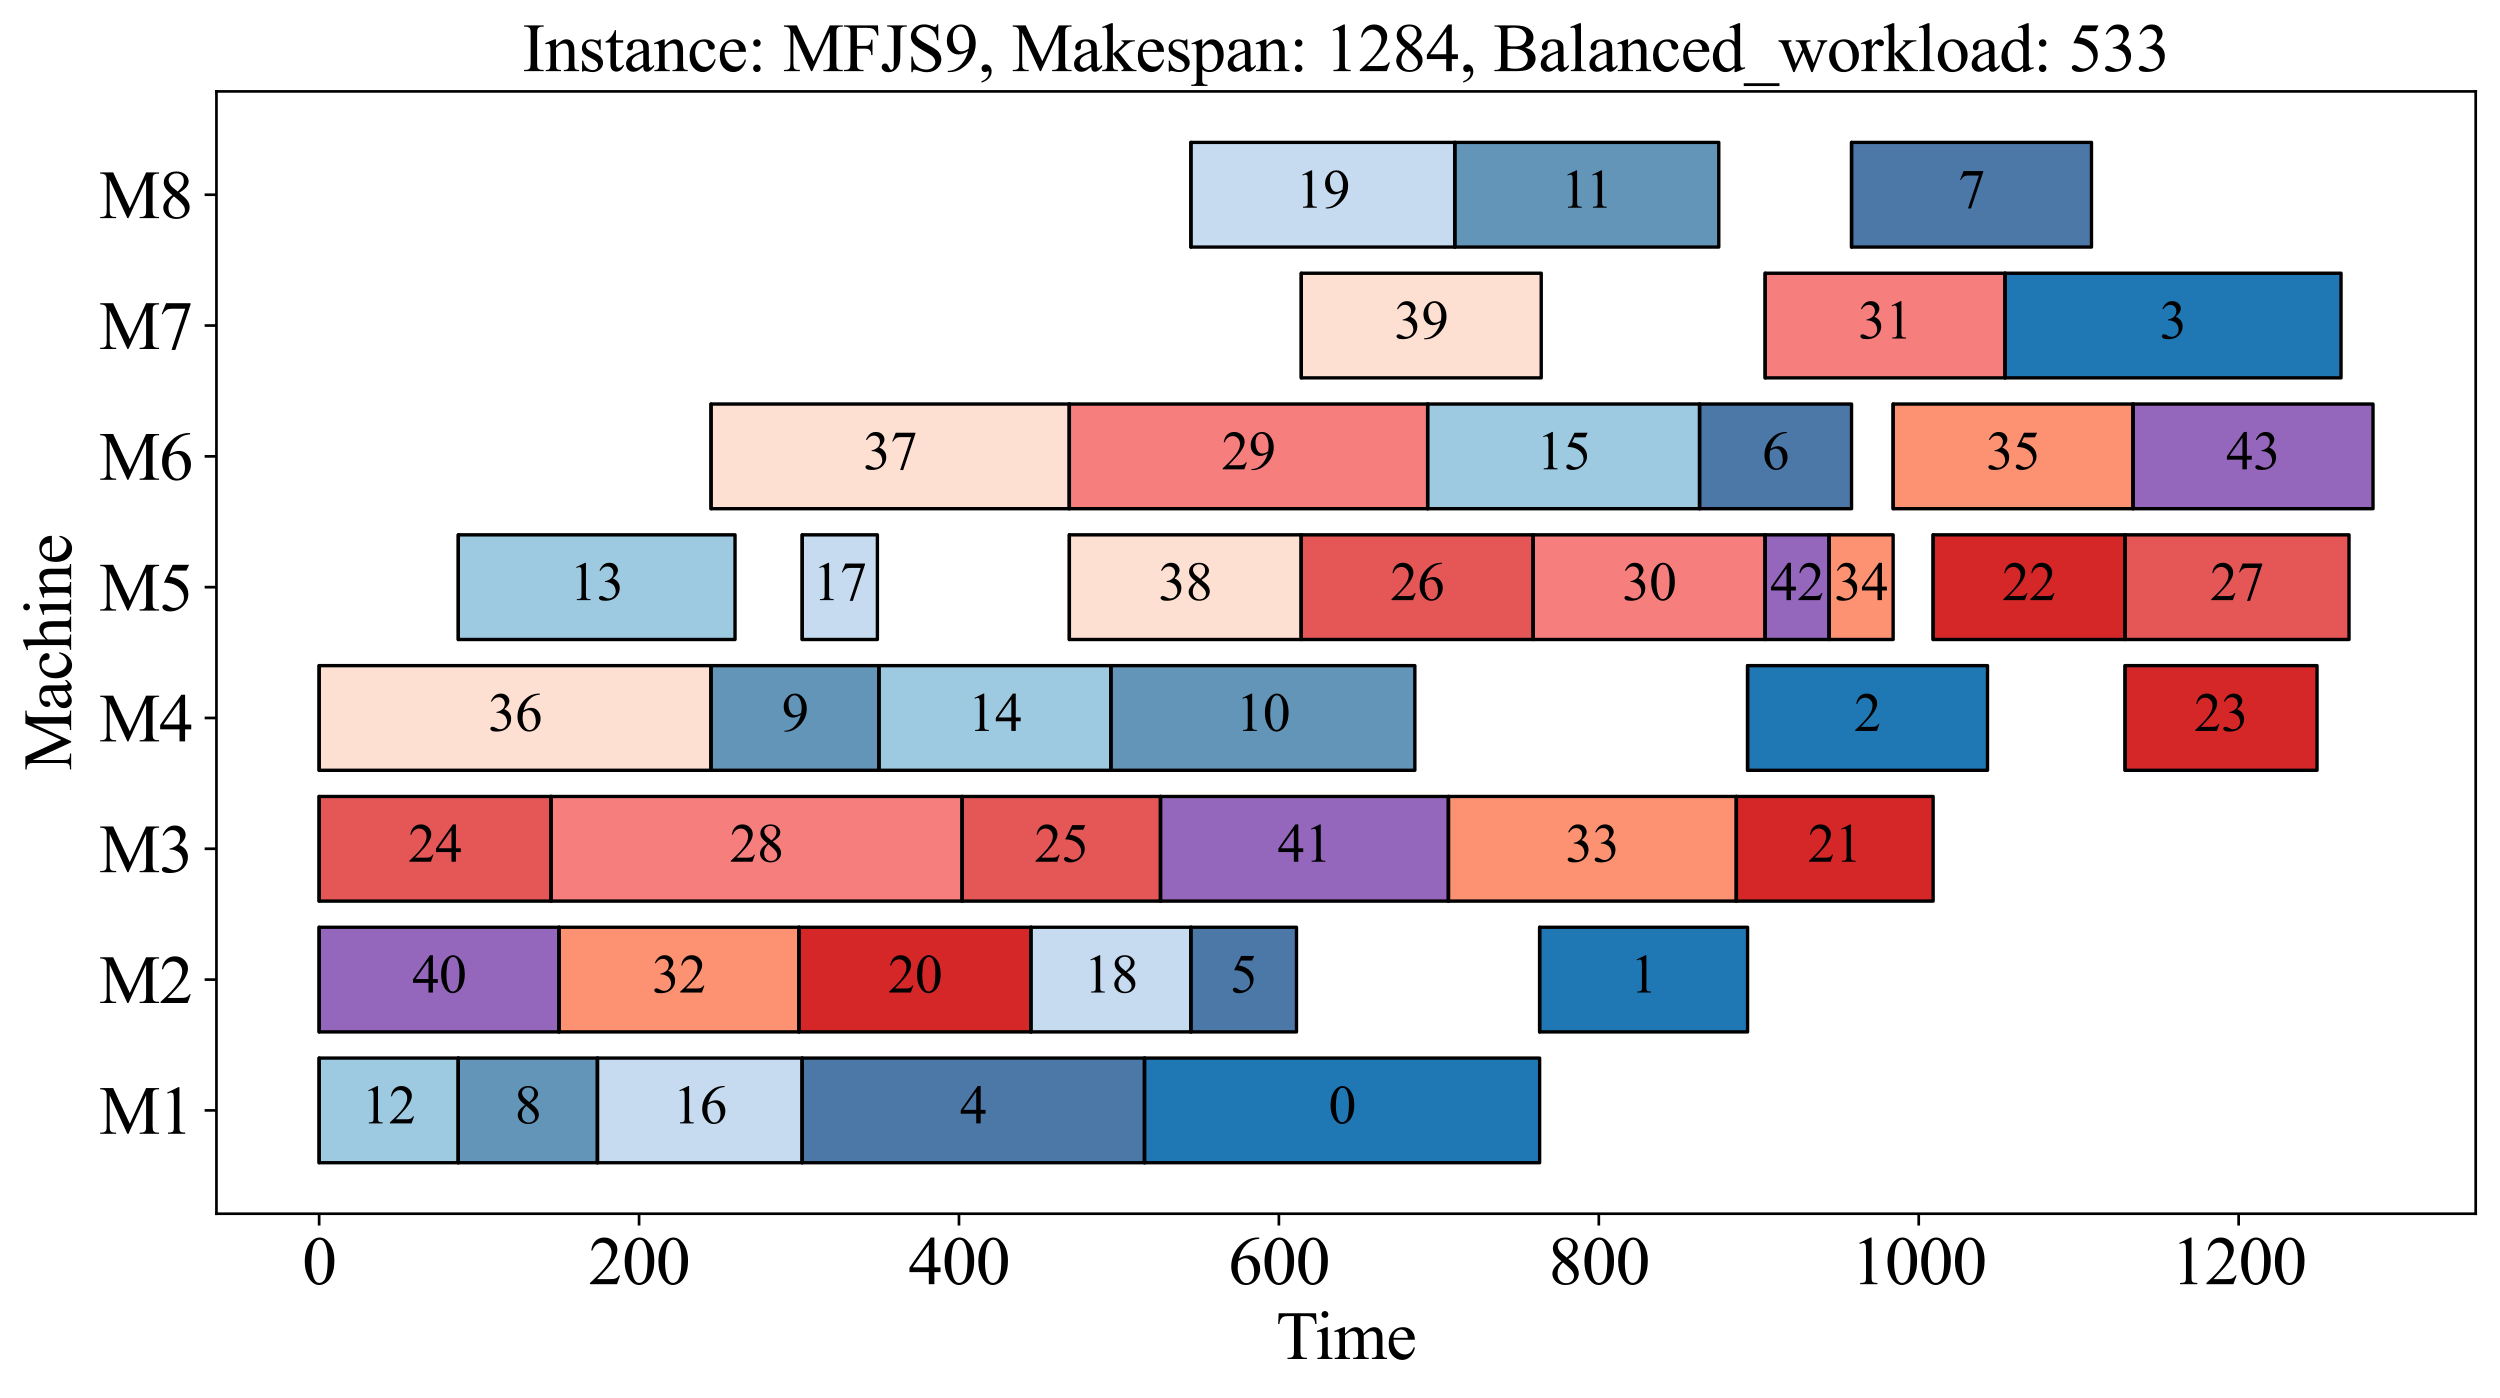 <?xml version="1.0" encoding="utf-8" standalone="no"?>
<!DOCTYPE svg PUBLIC "-//W3C//DTD SVG 1.1//EN"
  "http://www.w3.org/Graphics/SVG/1.1/DTD/svg11.dtd">
<svg xmlns:xlink="http://www.w3.org/1999/xlink" width="740.95pt" height="414.259pt" viewBox="0 0 740.95 414.259" xmlns="http://www.w3.org/2000/svg" version="1.1">
 <defs>
  <style type="text/css">*{stroke-linejoin: round; stroke-linecap: butt}</style>
 </defs>
 <g id="figure_1">
  <g id="patch_1">
   <path d="M 0 414.259 
L 740.95 414.259 
L 740.95 0 
L 0 0 
z
" style="fill: #ffffff"/>
  </g>
  <g id="axes_1">
   <g id="patch_2">
    <path d="M 64.15 359.728 
L 733.75 359.728 
L 733.75 27.087 
L 64.15 27.087 
z
" style="fill: #ffffff"/>
   </g>
   <g id="PolyCollection_1">
    <defs>
     <path id="mc053a20a73" d="M 94.586 -69.651 
L 94.586 -100.667 
L 135.832 -100.667 
L 135.832 -69.651 
z
" style="stroke: #000000"/>
    </defs>
    <g clip-path="url(#pe3780320b3)">
     <use xlink:href="#mc053a20a73" x="0" y="414.259" style="fill: #9ecae1; stroke: #000000"/>
    </g>
   </g>
   <g id="PolyCollection_2">
    <path d="M 94.586 344.608 
L 94.586 313.592 
L 94.586 313.592 
L 94.586 344.608 
z
" clip-path="url(#pe3780320b3)" style="fill: url(#h39dcba0bc2); stroke: #000000"/>
   </g>
   <g id="PolyCollection_3">
    <defs>
     <path id="m4d887a3deb" d="M 135.832 -69.651 
L 135.832 -100.667 
L 177.077 -100.667 
L 177.077 -69.651 
z
" style="stroke: #000000"/>
    </defs>
    <g clip-path="url(#pe3780320b3)">
     <use xlink:href="#m4d887a3deb" x="0" y="414.259" style="fill: #6395b9; stroke: #000000"/>
    </g>
   </g>
   <g id="PolyCollection_4">
    <path d="M 135.832 344.608 
L 135.832 313.592 
L 135.832 313.592 
L 135.832 344.608 
z
" clip-path="url(#pe3780320b3)" style="fill: url(#h39dcba0bc2); stroke: #000000"/>
   </g>
   <g id="PolyCollection_5">
    <defs>
     <path id="mdb81a88672" d="M 177.077 -69.651 
L 177.077 -100.667 
L 237.761 -100.667 
L 237.761 -69.651 
z
" style="stroke: #000000"/>
    </defs>
    <g clip-path="url(#pe3780320b3)">
     <use xlink:href="#mdb81a88672" x="0" y="414.259" style="fill: #c6dbef; stroke: #000000"/>
    </g>
   </g>
   <g id="PolyCollection_6">
    <path d="M 177.077 344.608 
L 177.077 313.592 
L 177.077 313.592 
L 177.077 344.608 
z
" clip-path="url(#pe3780320b3)" style="fill: url(#h39dcba0bc2); stroke: #000000"/>
   </g>
   <g id="PolyCollection_7">
    <defs>
     <path id="m544744a28a" d="M 237.761 -69.651 
L 237.761 -100.667 
L 339.215 -100.667 
L 339.215 -69.651 
z
" style="stroke: #000000"/>
    </defs>
    <g clip-path="url(#pe3780320b3)">
     <use xlink:href="#m544744a28a" x="0" y="414.259" style="fill: #4c78a8; stroke: #000000"/>
    </g>
   </g>
   <g id="PolyCollection_8">
    <path d="M 237.761 344.608 
L 237.761 313.592 
L 237.761 313.592 
L 237.761 344.608 
z
" clip-path="url(#pe3780320b3)" style="fill: url(#h39dcba0bc2); stroke: #000000"/>
   </g>
   <g id="PolyCollection_9">
    <defs>
     <path id="m4994200a5f" d="M 339.215 -69.651 
L 339.215 -100.667 
L 456.314 -100.667 
L 456.314 -69.651 
z
" style="stroke: #000000"/>
    </defs>
    <g clip-path="url(#pe3780320b3)">
     <use xlink:href="#m4994200a5f" x="0" y="414.259" style="fill: #1f77b4; stroke: #000000"/>
    </g>
   </g>
   <g id="PolyCollection_10">
    <path d="M 339.215 344.608 
L 339.215 313.592 
L 339.215 313.592 
L 339.215 344.608 
z
" clip-path="url(#pe3780320b3)" style="fill: url(#h39dcba0bc2); stroke: #000000"/>
   </g>
   <g id="PolyCollection_11">
    <defs>
     <path id="m3ce21b36e6" d="M 94.586 -108.42 
L 94.586 -139.436 
L 165.699 -139.436 
L 165.699 -108.42 
z
" style="stroke: #000000"/>
    </defs>
    <g clip-path="url(#pe3780320b3)">
     <use xlink:href="#m3ce21b36e6" x="0" y="414.259" style="fill: #9467bd; stroke: #000000"/>
    </g>
   </g>
   <g id="PolyCollection_12">
    <path d="M 94.586 305.838 
L 94.586 274.823 
L 94.586 274.823 
L 94.586 305.838 
z
" clip-path="url(#pe3780320b3)" style="fill: url(#h39dcba0bc2); stroke: #000000"/>
   </g>
   <g id="PolyCollection_13">
    <defs>
     <path id="m30af113880" d="M 165.699 -108.42 
L 165.699 -139.436 
L 236.812 -139.436 
L 236.812 -108.42 
z
" style="stroke: #000000"/>
    </defs>
    <g clip-path="url(#pe3780320b3)">
     <use xlink:href="#m30af113880" x="0" y="414.259" style="fill: #fc9272; stroke: #000000"/>
    </g>
   </g>
   <g id="PolyCollection_14">
    <path d="M 165.699 305.838 
L 165.699 274.823 
L 165.699 274.823 
L 165.699 305.838 
z
" clip-path="url(#pe3780320b3)" style="fill: url(#h39dcba0bc2); stroke: #000000"/>
   </g>
   <g id="PolyCollection_15">
    <defs>
     <path id="m354f48552b" d="M 236.812 -108.42 
L 236.812 -139.436 
L 305.555 -139.436 
L 305.555 -108.42 
z
" style="stroke: #000000"/>
    </defs>
    <g clip-path="url(#pe3780320b3)">
     <use xlink:href="#m354f48552b" x="0" y="414.259" style="fill: #d62728; stroke: #000000"/>
    </g>
   </g>
   <g id="PolyCollection_16">
    <path d="M 236.812 305.838 
L 236.812 274.823 
L 236.812 274.823 
L 236.812 305.838 
z
" clip-path="url(#pe3780320b3)" style="fill: url(#h39dcba0bc2); stroke: #000000"/>
   </g>
   <g id="PolyCollection_17">
    <defs>
     <path id="m476a8212ba" d="M 305.555 -108.42 
L 305.555 -139.436 
L 352.964 -139.436 
L 352.964 -108.42 
z
" style="stroke: #000000"/>
    </defs>
    <g clip-path="url(#pe3780320b3)">
     <use xlink:href="#m476a8212ba" x="0" y="414.259" style="fill: #c6dbef; stroke: #000000"/>
    </g>
   </g>
   <g id="PolyCollection_18">
    <path d="M 305.555 305.838 
L 305.555 274.823 
L 305.555 274.823 
L 305.555 305.838 
z
" clip-path="url(#pe3780320b3)" style="fill: url(#h39dcba0bc2); stroke: #000000"/>
   </g>
   <g id="PolyCollection_19">
    <defs>
     <path id="m71031093e5" d="M 352.964 -108.42 
L 352.964 -139.436 
L 384.253 -139.436 
L 384.253 -108.42 
z
" style="stroke: #000000"/>
    </defs>
    <g clip-path="url(#pe3780320b3)">
     <use xlink:href="#m71031093e5" x="0" y="414.259" style="fill: #4c78a8; stroke: #000000"/>
    </g>
   </g>
   <g id="PolyCollection_20">
    <path d="M 352.964 305.838 
L 352.964 274.823 
L 352.964 274.823 
L 352.964 305.838 
z
" clip-path="url(#pe3780320b3)" style="fill: url(#h39dcba0bc2); stroke: #000000"/>
   </g>
   <g id="PolyCollection_21">
    <defs>
     <path id="m9a65ee3cd3" d="M 456.314 -108.42 
L 456.314 -139.436 
L 517.946 -139.436 
L 517.946 -108.42 
z
" style="stroke: #000000"/>
    </defs>
    <g clip-path="url(#pe3780320b3)">
     <use xlink:href="#m9a65ee3cd3" x="0" y="414.259" style="fill: #1f77b4; stroke: #000000"/>
    </g>
   </g>
   <g id="PolyCollection_22">
    <path d="M 456.314 305.838 
L 456.314 274.823 
L 456.314 274.823 
L 456.314 305.838 
z
" clip-path="url(#pe3780320b3)" style="fill: url(#h39dcba0bc2); stroke: #000000"/>
   </g>
   <g id="PolyCollection_23">
    <defs>
     <path id="mf154ddf355" d="M 94.586 -147.19 
L 94.586 -178.205 
L 163.329 -178.205 
L 163.329 -147.19 
z
" style="stroke: #000000"/>
    </defs>
    <g clip-path="url(#pe3780320b3)">
     <use xlink:href="#mf154ddf355" x="0" y="414.259" style="fill: #e45756; stroke: #000000"/>
    </g>
   </g>
   <g id="PolyCollection_24">
    <path d="M 94.586 267.069 
L 94.586 236.054 
L 94.586 236.054 
L 94.586 267.069 
z
" clip-path="url(#pe3780320b3)" style="fill: url(#h39dcba0bc2); stroke: #000000"/>
   </g>
   <g id="PolyCollection_25">
    <defs>
     <path id="mbf7688ae84" d="M 163.329 -147.19 
L 163.329 -178.205 
L 285.169 -178.205 
L 285.169 -147.19 
z
" style="stroke: #000000"/>
    </defs>
    <g clip-path="url(#pe3780320b3)">
     <use xlink:href="#mbf7688ae84" x="0" y="414.259" style="fill: #f67e7d; stroke: #000000"/>
    </g>
   </g>
   <g id="PolyCollection_26">
    <path d="M 163.329 267.069 
L 163.329 236.054 
L 163.329 236.054 
L 163.329 267.069 
z
" clip-path="url(#pe3780320b3)" style="fill: url(#h39dcba0bc2); stroke: #000000"/>
   </g>
   <g id="PolyCollection_27">
    <defs>
     <path id="mbb7da15158" d="M 285.169 -147.19 
L 285.169 -178.205 
L 343.956 -178.205 
L 343.956 -147.19 
z
" style="stroke: #000000"/>
    </defs>
    <g clip-path="url(#pe3780320b3)">
     <use xlink:href="#mbb7da15158" x="0" y="414.259" style="fill: #e45756; stroke: #000000"/>
    </g>
   </g>
   <g id="PolyCollection_28">
    <path d="M 285.169 267.069 
L 285.169 236.054 
L 285.169 236.054 
L 285.169 267.069 
z
" clip-path="url(#pe3780320b3)" style="fill: url(#h39dcba0bc2); stroke: #000000"/>
   </g>
   <g id="PolyCollection_29">
    <defs>
     <path id="md08d7dc961" d="M 343.956 -147.19 
L 343.956 -178.205 
L 429.292 -178.205 
L 429.292 -147.19 
z
" style="stroke: #000000"/>
    </defs>
    <g clip-path="url(#pe3780320b3)">
     <use xlink:href="#md08d7dc961" x="0" y="414.259" style="fill: #9467bd; stroke: #000000"/>
    </g>
   </g>
   <g id="PolyCollection_30">
    <path d="M 343.956 267.069 
L 343.956 236.054 
L 343.956 236.054 
L 343.956 267.069 
z
" clip-path="url(#pe3780320b3)" style="fill: url(#h39dcba0bc2); stroke: #000000"/>
   </g>
   <g id="PolyCollection_31">
    <defs>
     <path id="m2a39123588" d="M 429.292 -147.19 
L 429.292 -178.205 
L 514.627 -178.205 
L 514.627 -147.19 
z
" style="stroke: #000000"/>
    </defs>
    <g clip-path="url(#pe3780320b3)">
     <use xlink:href="#m2a39123588" x="0" y="414.259" style="fill: #fc9272; stroke: #000000"/>
    </g>
   </g>
   <g id="PolyCollection_32">
    <path d="M 429.292 267.069 
L 429.292 236.054 
L 429.292 236.054 
L 429.292 267.069 
z
" clip-path="url(#pe3780320b3)" style="fill: url(#h39dcba0bc2); stroke: #000000"/>
   </g>
   <g id="PolyCollection_33">
    <defs>
     <path id="m188321307a" d="M 514.627 -147.19 
L 514.627 -178.205 
L 572.94 -178.205 
L 572.94 -147.19 
z
" style="stroke: #000000"/>
    </defs>
    <g clip-path="url(#pe3780320b3)">
     <use xlink:href="#m188321307a" x="0" y="414.259" style="fill: #d62728; stroke: #000000"/>
    </g>
   </g>
   <g id="PolyCollection_34">
    <path d="M 514.627 267.069 
L 514.627 236.054 
L 514.627 236.054 
L 514.627 267.069 
z
" clip-path="url(#pe3780320b3)" style="fill: url(#h39dcba0bc2); stroke: #000000"/>
   </g>
   <g id="PolyCollection_35">
    <defs>
     <path id="m4de0acfc5c" d="M 94.586 -185.959 
L 94.586 -216.974 
L 210.738 -216.974 
L 210.738 -185.959 
z
" style="stroke: #000000"/>
    </defs>
    <g clip-path="url(#pe3780320b3)">
     <use xlink:href="#m4de0acfc5c" x="0" y="414.259" style="fill: #fee0d2; stroke: #000000"/>
    </g>
   </g>
   <g id="PolyCollection_36">
    <path d="M 94.586 228.3 
L 94.586 197.284 
L 94.586 197.284 
L 94.586 228.3 
z
" clip-path="url(#pe3780320b3)" style="fill: url(#h39dcba0bc2); stroke: #000000"/>
   </g>
   <g id="PolyCollection_37">
    <defs>
     <path id="m1360ef27e0" d="M 210.738 -185.959 
L 210.738 -216.974 
L 260.517 -216.974 
L 260.517 -185.959 
z
" style="stroke: #000000"/>
    </defs>
    <g clip-path="url(#pe3780320b3)">
     <use xlink:href="#m1360ef27e0" x="0" y="414.259" style="fill: #6395b9; stroke: #000000"/>
    </g>
   </g>
   <g id="PolyCollection_38">
    <path d="M 210.738 228.3 
L 210.738 197.284 
L 210.738 197.284 
L 210.738 228.3 
z
" clip-path="url(#pe3780320b3)" style="fill: url(#h39dcba0bc2); stroke: #000000"/>
   </g>
   <g id="PolyCollection_39">
    <defs>
     <path id="m427461f893" d="M 260.517 -185.959 
L 260.517 -216.974 
L 329.259 -216.974 
L 329.259 -185.959 
z
" style="stroke: #000000"/>
    </defs>
    <g clip-path="url(#pe3780320b3)">
     <use xlink:href="#m427461f893" x="0" y="414.259" style="fill: #9ecae1; stroke: #000000"/>
    </g>
   </g>
   <g id="PolyCollection_40">
    <path d="M 260.517 228.3 
L 260.517 197.284 
L 260.517 197.284 
L 260.517 228.3 
z
" clip-path="url(#pe3780320b3)" style="fill: url(#h39dcba0bc2); stroke: #000000"/>
   </g>
   <g id="PolyCollection_41">
    <defs>
     <path id="m40735bec11" d="M 329.259 -185.959 
L 329.259 -216.974 
L 419.336 -216.974 
L 419.336 -185.959 
z
" style="stroke: #000000"/>
    </defs>
    <g clip-path="url(#pe3780320b3)">
     <use xlink:href="#m40735bec11" x="0" y="414.259" style="fill: #6395b9; stroke: #000000"/>
    </g>
   </g>
   <g id="PolyCollection_42">
    <path d="M 329.259 228.3 
L 329.259 197.284 
L 329.259 197.284 
L 329.259 228.3 
z
" clip-path="url(#pe3780320b3)" style="fill: url(#h39dcba0bc2); stroke: #000000"/>
   </g>
   <g id="PolyCollection_43">
    <defs>
     <path id="m978046cd85" d="M 517.946 -185.959 
L 517.946 -216.974 
L 589.059 -216.974 
L 589.059 -185.959 
z
" style="stroke: #000000"/>
    </defs>
    <g clip-path="url(#pe3780320b3)">
     <use xlink:href="#m978046cd85" x="0" y="414.259" style="fill: #1f77b4; stroke: #000000"/>
    </g>
   </g>
   <g id="PolyCollection_44">
    <path d="M 517.946 228.3 
L 517.946 197.284 
L 517.946 197.284 
L 517.946 228.3 
z
" clip-path="url(#pe3780320b3)" style="fill: url(#h39dcba0bc2); stroke: #000000"/>
   </g>
   <g id="PolyCollection_45">
    <defs>
     <path id="mbd94891d28" d="M 629.83 -185.959 
L 629.83 -216.974 
L 686.721 -216.974 
L 686.721 -185.959 
z
" style="stroke: #000000"/>
    </defs>
    <g clip-path="url(#pe3780320b3)">
     <use xlink:href="#mbd94891d28" x="0" y="414.259" style="fill: #d62728; stroke: #000000"/>
    </g>
   </g>
   <g id="PolyCollection_46">
    <path d="M 629.83 228.3 
L 629.83 197.284 
L 629.83 197.284 
L 629.83 228.3 
z
" clip-path="url(#pe3780320b3)" style="fill: url(#h39dcba0bc2); stroke: #000000"/>
   </g>
   <g id="PolyCollection_47">
    <defs>
     <path id="mf0574bc7c1" d="M 135.832 -224.728 
L 135.832 -255.744 
L 217.849 -255.744 
L 217.849 -224.728 
z
" style="stroke: #000000"/>
    </defs>
    <g clip-path="url(#pe3780320b3)">
     <use xlink:href="#mf0574bc7c1" x="0" y="414.259" style="fill: #9ecae1; stroke: #000000"/>
    </g>
   </g>
   <g id="PolyCollection_48">
    <path d="M 135.832 189.531 
L 135.832 158.515 
L 135.832 158.515 
L 135.832 189.531 
z
" clip-path="url(#pe3780320b3)" style="fill: url(#h39dcba0bc2); stroke: #000000"/>
   </g>
   <g id="PolyCollection_49">
    <defs>
     <path id="me49d1a8324" d="M 237.761 -224.728 
L 237.761 -255.744 
L 260.043 -255.744 
L 260.043 -224.728 
z
" style="stroke: #000000"/>
    </defs>
    <g clip-path="url(#pe3780320b3)">
     <use xlink:href="#me49d1a8324" x="0" y="414.259" style="fill: #c6dbef; stroke: #000000"/>
    </g>
   </g>
   <g id="PolyCollection_50">
    <path d="M 237.761 189.531 
L 237.761 158.515 
L 237.761 158.515 
L 237.761 189.531 
z
" clip-path="url(#pe3780320b3)" style="fill: url(#h39dcba0bc2); stroke: #000000"/>
   </g>
   <g id="PolyCollection_51">
    <defs>
     <path id="ma44627b8bf" d="M 316.933 -224.728 
L 316.933 -255.744 
L 385.676 -255.744 
L 385.676 -224.728 
z
" style="stroke: #000000"/>
    </defs>
    <g clip-path="url(#pe3780320b3)">
     <use xlink:href="#ma44627b8bf" x="0" y="414.259" style="fill: #fee0d2; stroke: #000000"/>
    </g>
   </g>
   <g id="PolyCollection_52">
    <path d="M 316.933 189.531 
L 316.933 158.515 
L 316.933 158.515 
L 316.933 189.531 
z
" clip-path="url(#pe3780320b3)" style="fill: url(#h39dcba0bc2); stroke: #000000"/>
   </g>
   <g id="PolyCollection_53">
    <defs>
     <path id="mc59baa0c63" d="M 385.676 -224.728 
L 385.676 -255.744 
L 454.418 -255.744 
L 454.418 -224.728 
z
" style="stroke: #000000"/>
    </defs>
    <g clip-path="url(#pe3780320b3)">
     <use xlink:href="#mc59baa0c63" x="0" y="414.259" style="fill: #e45756; stroke: #000000"/>
    </g>
   </g>
   <g id="PolyCollection_54">
    <path d="M 385.676 189.531 
L 385.676 158.515 
L 385.676 158.515 
L 385.676 189.531 
z
" clip-path="url(#pe3780320b3)" style="fill: url(#h39dcba0bc2); stroke: #000000"/>
   </g>
   <g id="PolyCollection_55">
    <defs>
     <path id="mc8b592dac9" d="M 454.418 -224.728 
L 454.418 -255.744 
L 523.161 -255.744 
L 523.161 -224.728 
z
" style="stroke: #000000"/>
    </defs>
    <g clip-path="url(#pe3780320b3)">
     <use xlink:href="#mc8b592dac9" x="0" y="414.259" style="fill: #f67e7d; stroke: #000000"/>
    </g>
   </g>
   <g id="PolyCollection_56">
    <path d="M 454.418 189.531 
L 454.418 158.515 
L 454.418 158.515 
L 454.418 189.531 
z
" clip-path="url(#pe3780320b3)" style="fill: url(#h39dcba0bc2); stroke: #000000"/>
   </g>
   <g id="PolyCollection_57">
    <defs>
     <path id="m81952674bb" d="M 523.161 -224.728 
L 523.161 -255.744 
L 542.124 -255.744 
L 542.124 -224.728 
z
" style="stroke: #000000"/>
    </defs>
    <g clip-path="url(#pe3780320b3)">
     <use xlink:href="#m81952674bb" x="0" y="414.259" style="fill: #9467bd; stroke: #000000"/>
    </g>
   </g>
   <g id="PolyCollection_58">
    <path d="M 523.161 189.531 
L 523.161 158.515 
L 523.161 158.515 
L 523.161 189.531 
z
" clip-path="url(#pe3780320b3)" style="fill: url(#h39dcba0bc2); stroke: #000000"/>
   </g>
   <g id="PolyCollection_59">
    <defs>
     <path id="m7f85a78876" d="M 542.124 -224.728 
L 542.124 -255.744 
L 561.088 -255.744 
L 561.088 -224.728 
z
" style="stroke: #000000"/>
    </defs>
    <g clip-path="url(#pe3780320b3)">
     <use xlink:href="#m7f85a78876" x="0" y="414.259" style="fill: #fc9272; stroke: #000000"/>
    </g>
   </g>
   <g id="PolyCollection_60">
    <path d="M 542.124 189.531 
L 542.124 158.515 
L 542.124 158.515 
L 542.124 189.531 
z
" clip-path="url(#pe3780320b3)" style="fill: url(#h39dcba0bc2); stroke: #000000"/>
   </g>
   <g id="PolyCollection_61">
    <defs>
     <path id="mfe8c789b27" d="M 572.94 -224.728 
L 572.94 -255.744 
L 629.83 -255.744 
L 629.83 -224.728 
z
" style="stroke: #000000"/>
    </defs>
    <g clip-path="url(#pe3780320b3)">
     <use xlink:href="#mfe8c789b27" x="0" y="414.259" style="fill: #d62728; stroke: #000000"/>
    </g>
   </g>
   <g id="PolyCollection_62">
    <path d="M 572.94 189.531 
L 572.94 158.515 
L 572.94 158.515 
L 572.94 189.531 
z
" clip-path="url(#pe3780320b3)" style="fill: url(#h39dcba0bc2); stroke: #000000"/>
   </g>
   <g id="PolyCollection_63">
    <defs>
     <path id="md6ea34fe20" d="M 629.83 -224.728 
L 629.83 -255.744 
L 696.202 -255.744 
L 696.202 -224.728 
z
" style="stroke: #000000"/>
    </defs>
    <g clip-path="url(#pe3780320b3)">
     <use xlink:href="#md6ea34fe20" x="0" y="414.259" style="fill: #e45756; stroke: #000000"/>
    </g>
   </g>
   <g id="PolyCollection_64">
    <path d="M 629.83 189.531 
L 629.83 158.515 
L 629.83 158.515 
L 629.83 189.531 
z
" clip-path="url(#pe3780320b3)" style="fill: url(#h39dcba0bc2); stroke: #000000"/>
   </g>
   <g id="PolyCollection_65">
    <defs>
     <path id="m5daa9f871c" d="M 210.738 -263.497 
L 210.738 -294.513 
L 316.933 -294.513 
L 316.933 -263.497 
z
" style="stroke: #000000"/>
    </defs>
    <g clip-path="url(#pe3780320b3)">
     <use xlink:href="#m5daa9f871c" x="0" y="414.259" style="fill: #fee0d2; stroke: #000000"/>
    </g>
   </g>
   <g id="PolyCollection_66">
    <path d="M 210.738 150.761 
L 210.738 119.746 
L 210.738 119.746 
L 210.738 150.761 
z
" clip-path="url(#pe3780320b3)" style="fill: url(#h39dcba0bc2); stroke: #000000"/>
   </g>
   <g id="PolyCollection_67">
    <defs>
     <path id="m9ee6e9c5bc" d="M 316.933 -263.497 
L 316.933 -294.513 
L 423.128 -294.513 
L 423.128 -263.497 
z
" style="stroke: #000000"/>
    </defs>
    <g clip-path="url(#pe3780320b3)">
     <use xlink:href="#m9ee6e9c5bc" x="0" y="414.259" style="fill: #f67e7d; stroke: #000000"/>
    </g>
   </g>
   <g id="PolyCollection_68">
    <path d="M 316.933 150.761 
L 316.933 119.746 
L 316.933 119.746 
L 316.933 150.761 
z
" clip-path="url(#pe3780320b3)" style="fill: url(#h39dcba0bc2); stroke: #000000"/>
   </g>
   <g id="PolyCollection_69">
    <defs>
     <path id="m00b4db22c2" d="M 423.128 -263.497 
L 423.128 -294.513 
L 503.723 -294.513 
L 503.723 -263.497 
z
" style="stroke: #000000"/>
    </defs>
    <g clip-path="url(#pe3780320b3)">
     <use xlink:href="#m00b4db22c2" x="0" y="414.259" style="fill: #9ecae1; stroke: #000000"/>
    </g>
   </g>
   <g id="PolyCollection_70">
    <path d="M 423.128 150.761 
L 423.128 119.746 
L 423.128 119.746 
L 423.128 150.761 
z
" clip-path="url(#pe3780320b3)" style="fill: url(#h39dcba0bc2); stroke: #000000"/>
   </g>
   <g id="PolyCollection_71">
    <defs>
     <path id="m04ef3bac2c" d="M 503.723 -263.497 
L 503.723 -294.513 
L 548.761 -294.513 
L 548.761 -263.497 
z
" style="stroke: #000000"/>
    </defs>
    <g clip-path="url(#pe3780320b3)">
     <use xlink:href="#m04ef3bac2c" x="0" y="414.259" style="fill: #4c78a8; stroke: #000000"/>
    </g>
   </g>
   <g id="PolyCollection_72">
    <path d="M 503.723 150.761 
L 503.723 119.746 
L 503.723 119.746 
L 503.723 150.761 
z
" clip-path="url(#pe3780320b3)" style="fill: url(#h39dcba0bc2); stroke: #000000"/>
   </g>
   <g id="PolyCollection_73">
    <defs>
     <path id="m97f8fdbae4" d="M 561.088 -263.497 
L 561.088 -294.513 
L 632.201 -294.513 
L 632.201 -263.497 
z
" style="stroke: #000000"/>
    </defs>
    <g clip-path="url(#pe3780320b3)">
     <use xlink:href="#m97f8fdbae4" x="0" y="414.259" style="fill: #fc9272; stroke: #000000"/>
    </g>
   </g>
   <g id="PolyCollection_74">
    <path d="M 561.088 150.761 
L 561.088 119.746 
L 561.088 119.746 
L 561.088 150.761 
z
" clip-path="url(#pe3780320b3)" style="fill: url(#h39dcba0bc2); stroke: #000000"/>
   </g>
   <g id="PolyCollection_75">
    <defs>
     <path id="m5909597885" d="M 632.201 -263.497 
L 632.201 -294.513 
L 703.314 -294.513 
L 703.314 -263.497 
z
" style="stroke: #000000"/>
    </defs>
    <g clip-path="url(#pe3780320b3)">
     <use xlink:href="#m5909597885" x="0" y="414.259" style="fill: #9467bd; stroke: #000000"/>
    </g>
   </g>
   <g id="PolyCollection_76">
    <path d="M 632.201 150.761 
L 632.201 119.746 
L 632.201 119.746 
L 632.201 150.761 
z
" clip-path="url(#pe3780320b3)" style="fill: url(#h39dcba0bc2); stroke: #000000"/>
   </g>
   <g id="PolyCollection_77">
    <defs>
     <path id="m02cba28902" d="M 385.676 -302.267 
L 385.676 -333.282 
L 456.789 -333.282 
L 456.789 -302.267 
z
" style="stroke: #000000"/>
    </defs>
    <g clip-path="url(#pe3780320b3)">
     <use xlink:href="#m02cba28902" x="0" y="414.259" style="fill: #fee0d2; stroke: #000000"/>
    </g>
   </g>
   <g id="PolyCollection_78">
    <path d="M 385.676 111.992 
L 385.676 80.977 
L 385.676 80.977 
L 385.676 111.992 
z
" clip-path="url(#pe3780320b3)" style="fill: url(#h39dcba0bc2); stroke: #000000"/>
   </g>
   <g id="PolyCollection_79">
    <defs>
     <path id="m199a926859" d="M 523.161 -302.267 
L 523.161 -333.282 
L 594.274 -333.282 
L 594.274 -302.267 
z
" style="stroke: #000000"/>
    </defs>
    <g clip-path="url(#pe3780320b3)">
     <use xlink:href="#m199a926859" x="0" y="414.259" style="fill: #f67e7d; stroke: #000000"/>
    </g>
   </g>
   <g id="PolyCollection_80">
    <path d="M 523.161 111.992 
L 523.161 80.977 
L 523.161 80.977 
L 523.161 111.992 
z
" clip-path="url(#pe3780320b3)" style="fill: url(#h39dcba0bc2); stroke: #000000"/>
   </g>
   <g id="PolyCollection_81">
    <defs>
     <path id="m14b978bb44" d="M 594.274 -302.267 
L 594.274 -333.282 
L 693.832 -333.282 
L 693.832 -302.267 
z
" style="stroke: #000000"/>
    </defs>
    <g clip-path="url(#pe3780320b3)">
     <use xlink:href="#m14b978bb44" x="0" y="414.259" style="fill: #1f77b4; stroke: #000000"/>
    </g>
   </g>
   <g id="PolyCollection_82">
    <path d="M 594.274 111.992 
L 594.274 80.977 
L 594.274 80.977 
L 594.274 111.992 
z
" clip-path="url(#pe3780320b3)" style="fill: url(#h39dcba0bc2); stroke: #000000"/>
   </g>
   <g id="PolyCollection_83">
    <defs>
     <path id="m9c56bdb078" d="M 352.964 -341.036 
L 352.964 -372.051 
L 431.188 -372.051 
L 431.188 -341.036 
z
" style="stroke: #000000"/>
    </defs>
    <g clip-path="url(#pe3780320b3)">
     <use xlink:href="#m9c56bdb078" x="0" y="414.259" style="fill: #c6dbef; stroke: #000000"/>
    </g>
   </g>
   <g id="PolyCollection_84">
    <path d="M 352.964 73.223 
L 352.964 42.208 
L 352.964 42.208 
L 352.964 73.223 
z
" clip-path="url(#pe3780320b3)" style="fill: url(#h39dcba0bc2); stroke: #000000"/>
   </g>
   <g id="PolyCollection_85">
    <defs>
     <path id="m737c805a8a" d="M 431.188 -341.036 
L 431.188 -372.051 
L 509.412 -372.051 
L 509.412 -341.036 
z
" style="stroke: #000000"/>
    </defs>
    <g clip-path="url(#pe3780320b3)">
     <use xlink:href="#m737c805a8a" x="0" y="414.259" style="fill: #6395b9; stroke: #000000"/>
    </g>
   </g>
   <g id="PolyCollection_86">
    <path d="M 431.188 73.223 
L 431.188 42.208 
L 431.188 42.208 
L 431.188 73.223 
z
" clip-path="url(#pe3780320b3)" style="fill: url(#h39dcba0bc2); stroke: #000000"/>
   </g>
   <g id="PolyCollection_87">
    <defs>
     <path id="m2978620f97" d="M 548.761 -341.036 
L 548.761 -372.051 
L 619.874 -372.051 
L 619.874 -341.036 
z
" style="stroke: #000000"/>
    </defs>
    <g clip-path="url(#pe3780320b3)">
     <use xlink:href="#m2978620f97" x="0" y="414.259" style="fill: #4c78a8; stroke: #000000"/>
    </g>
   </g>
   <g id="PolyCollection_88">
    <path d="M 548.761 73.223 
L 548.761 42.208 
L 548.761 42.208 
L 548.761 73.223 
z
" clip-path="url(#pe3780320b3)" style="fill: url(#h39dcba0bc2); stroke: #000000"/>
   </g>
   <g id="matplotlib.axis_1">
    <g id="xtick_1">
     <g id="line2d_1">
      <defs>
       <path id="m900e3c33a8" d="M 0 0 
L 0 3.5 
" style="stroke: #000000; stroke-width: 0.8"/>
      </defs>
      <g>
       <use xlink:href="#m900e3c33a8" x="94.586" y="359.728" style="stroke: #000000; stroke-width: 0.8"/>
      </g>
     </g>
     <g id="text_1">
      <!-- 0 -->
      <g transform="translate(89.586 380.615) scale(0.2 -0.2)">
       <defs>
        <path id="TimesNewRomanPSMT-30" d="M 231 2094 
Q 231 2819 450 3342 
Q 669 3866 1031 4122 
Q 1313 4325 1613 4325 
Q 2100 4325 2488 3828 
Q 2972 3213 2972 2159 
Q 2972 1422 2759 906 
Q 2547 391 2217 158 
Q 1888 -75 1581 -75 
Q 975 -75 572 641 
Q 231 1244 231 2094 
z
M 844 2016 
Q 844 1141 1059 588 
Q 1238 122 1591 122 
Q 1759 122 1940 273 
Q 2122 425 2216 781 
Q 2359 1319 2359 2297 
Q 2359 3022 2209 3506 
Q 2097 3866 1919 4016 
Q 1791 4119 1609 4119 
Q 1397 4119 1231 3928 
Q 1006 3669 925 3112 
Q 844 2556 844 2016 
z
" transform="scale(0.016)"/>
       </defs>
       <use xlink:href="#TimesNewRomanPSMT-30"/>
      </g>
     </g>
    </g>
    <g id="xtick_2">
     <g id="line2d_2">
      <g>
       <use xlink:href="#m900e3c33a8" x="189.404" y="359.728" style="stroke: #000000; stroke-width: 0.8"/>
      </g>
     </g>
     <g id="text_2">
      <!-- 200 -->
      <g transform="translate(174.404 380.615) scale(0.2 -0.2)">
       <defs>
        <path id="TimesNewRomanPSMT-32" d="M 2934 816 
L 2638 0 
L 138 0 
L 138 116 
Q 1241 1122 1691 1759 
Q 2141 2397 2141 2925 
Q 2141 3328 1894 3587 
Q 1647 3847 1303 3847 
Q 991 3847 742 3664 
Q 494 3481 375 3128 
L 259 3128 
Q 338 3706 661 4015 
Q 984 4325 1469 4325 
Q 1984 4325 2329 3994 
Q 2675 3663 2675 3213 
Q 2675 2891 2525 2569 
Q 2294 2063 1775 1497 
Q 997 647 803 472 
L 1909 472 
Q 2247 472 2383 497 
Q 2519 522 2628 598 
Q 2738 675 2819 816 
L 2934 816 
z
" transform="scale(0.016)"/>
       </defs>
       <use xlink:href="#TimesNewRomanPSMT-32"/>
       <use xlink:href="#TimesNewRomanPSMT-30" x="50"/>
       <use xlink:href="#TimesNewRomanPSMT-30" x="100"/>
      </g>
     </g>
    </g>
    <g id="xtick_3">
     <g id="line2d_3">
      <g>
       <use xlink:href="#m900e3c33a8" x="284.221" y="359.728" style="stroke: #000000; stroke-width: 0.8"/>
      </g>
     </g>
     <g id="text_3">
      <!-- 400 -->
      <g transform="translate(269.221 380.615) scale(0.2 -0.2)">
       <defs>
        <path id="TimesNewRomanPSMT-34" d="M 2978 1563 
L 2978 1119 
L 2409 1119 
L 2409 0 
L 1894 0 
L 1894 1119 
L 100 1119 
L 100 1519 
L 2066 4325 
L 2409 4325 
L 2409 1563 
L 2978 1563 
z
M 1894 1563 
L 1894 3666 
L 406 1563 
L 1894 1563 
z
" transform="scale(0.016)"/>
       </defs>
       <use xlink:href="#TimesNewRomanPSMT-34"/>
       <use xlink:href="#TimesNewRomanPSMT-30" x="50"/>
       <use xlink:href="#TimesNewRomanPSMT-30" x="100"/>
      </g>
     </g>
    </g>
    <g id="xtick_4">
     <g id="line2d_4">
      <g>
       <use xlink:href="#m900e3c33a8" x="379.038" y="359.728" style="stroke: #000000; stroke-width: 0.8"/>
      </g>
     </g>
     <g id="text_4">
      <!-- 600 -->
      <g transform="translate(364.038 380.615) scale(0.2 -0.2)">
       <defs>
        <path id="TimesNewRomanPSMT-36" d="M 2869 4325 
L 2869 4209 
Q 2456 4169 2195 4045 
Q 1934 3922 1679 3669 
Q 1425 3416 1258 3105 
Q 1091 2794 978 2366 
Q 1428 2675 1881 2675 
Q 2316 2675 2634 2325 
Q 2953 1975 2953 1425 
Q 2953 894 2631 456 
Q 2244 -75 1606 -75 
Q 1172 -75 869 213 
Q 275 772 275 1663 
Q 275 2231 503 2743 
Q 731 3256 1154 3653 
Q 1578 4050 1965 4187 
Q 2353 4325 2688 4325 
L 2869 4325 
z
M 925 2138 
Q 869 1716 869 1456 
Q 869 1156 980 804 
Q 1091 453 1309 247 
Q 1469 100 1697 100 
Q 1969 100 2183 356 
Q 2397 613 2397 1088 
Q 2397 1622 2184 2012 
Q 1972 2403 1581 2403 
Q 1463 2403 1327 2353 
Q 1191 2303 925 2138 
z
" transform="scale(0.016)"/>
       </defs>
       <use xlink:href="#TimesNewRomanPSMT-36"/>
       <use xlink:href="#TimesNewRomanPSMT-30" x="50"/>
       <use xlink:href="#TimesNewRomanPSMT-30" x="100"/>
      </g>
     </g>
    </g>
    <g id="xtick_5">
     <g id="line2d_5">
      <g>
       <use xlink:href="#m900e3c33a8" x="473.856" y="359.728" style="stroke: #000000; stroke-width: 0.8"/>
      </g>
     </g>
     <g id="text_5">
      <!-- 800 -->
      <g transform="translate(458.856 380.615) scale(0.2 -0.2)">
       <defs>
        <path id="TimesNewRomanPSMT-38" d="M 1228 2134 
Q 725 2547 579 2797 
Q 434 3047 434 3316 
Q 434 3728 753 4026 
Q 1072 4325 1600 4325 
Q 2113 4325 2425 4047 
Q 2738 3769 2738 3413 
Q 2738 3175 2569 2928 
Q 2400 2681 1866 2347 
Q 2416 1922 2594 1678 
Q 2831 1359 2831 1006 
Q 2831 559 2490 242 
Q 2150 -75 1597 -75 
Q 994 -75 656 303 
Q 388 606 388 966 
Q 388 1247 577 1523 
Q 766 1800 1228 2134 
z
M 1719 2469 
Q 2094 2806 2194 3001 
Q 2294 3197 2294 3444 
Q 2294 3772 2109 3958 
Q 1925 4144 1606 4144 
Q 1288 4144 1088 3959 
Q 888 3775 888 3528 
Q 888 3366 970 3203 
Q 1053 3041 1206 2894 
L 1719 2469 
z
M 1375 2016 
Q 1116 1797 991 1539 
Q 866 1281 866 981 
Q 866 578 1086 336 
Q 1306 94 1647 94 
Q 1984 94 2187 284 
Q 2391 475 2391 747 
Q 2391 972 2272 1150 
Q 2050 1481 1375 2016 
z
" transform="scale(0.016)"/>
       </defs>
       <use xlink:href="#TimesNewRomanPSMT-38"/>
       <use xlink:href="#TimesNewRomanPSMT-30" x="50"/>
       <use xlink:href="#TimesNewRomanPSMT-30" x="100"/>
      </g>
     </g>
    </g>
    <g id="xtick_6">
     <g id="line2d_6">
      <g>
       <use xlink:href="#m900e3c33a8" x="568.673" y="359.728" style="stroke: #000000; stroke-width: 0.8"/>
      </g>
     </g>
     <g id="text_6">
      <!-- 1000 -->
      <g transform="translate(548.673 380.615) scale(0.2 -0.2)">
       <defs>
        <path id="TimesNewRomanPSMT-31" d="M 750 3822 
L 1781 4325 
L 1884 4325 
L 1884 747 
Q 1884 391 1914 303 
Q 1944 216 2037 169 
Q 2131 122 2419 116 
L 2419 0 
L 825 0 
L 825 116 
Q 1125 122 1212 167 
Q 1300 213 1334 289 
Q 1369 366 1369 747 
L 1369 3034 
Q 1369 3497 1338 3628 
Q 1316 3728 1258 3775 
Q 1200 3822 1119 3822 
Q 1003 3822 797 3725 
L 750 3822 
z
" transform="scale(0.016)"/>
       </defs>
       <use xlink:href="#TimesNewRomanPSMT-31"/>
       <use xlink:href="#TimesNewRomanPSMT-30" x="50"/>
       <use xlink:href="#TimesNewRomanPSMT-30" x="100"/>
       <use xlink:href="#TimesNewRomanPSMT-30" x="150"/>
      </g>
     </g>
    </g>
    <g id="xtick_7">
     <g id="line2d_7">
      <g>
       <use xlink:href="#m900e3c33a8" x="663.49" y="359.728" style="stroke: #000000; stroke-width: 0.8"/>
      </g>
     </g>
     <g id="text_7">
      <!-- 1200 -->
      <g transform="translate(643.49 380.615) scale(0.2 -0.2)">
       <use xlink:href="#TimesNewRomanPSMT-31"/>
       <use xlink:href="#TimesNewRomanPSMT-32" x="50"/>
       <use xlink:href="#TimesNewRomanPSMT-30" x="100"/>
       <use xlink:href="#TimesNewRomanPSMT-30" x="150"/>
      </g>
     </g>
    </g>
    <g id="text_8">
     <!-- Time -->
     <g transform="translate(378.197 402.781) scale(0.2 -0.2)">
      <defs>
       <path id="TimesNewRomanPSMT-54" d="M 3703 4238 
L 3750 3244 
L 3631 3244 
Q 3597 3506 3538 3619 
Q 3441 3800 3280 3886 
Q 3119 3972 2856 3972 
L 2259 3972 
L 2259 734 
Q 2259 344 2344 247 
Q 2463 116 2709 116 
L 2856 116 
L 2856 0 
L 1059 0 
L 1059 116 
L 1209 116 
Q 1478 116 1591 278 
Q 1659 378 1659 734 
L 1659 3972 
L 1150 3972 
Q 853 3972 728 3928 
Q 566 3869 450 3700 
Q 334 3531 313 3244 
L 194 3244 
L 244 4238 
L 3703 4238 
z
" transform="scale(0.016)"/>
       <path id="TimesNewRomanPSMT-69" d="M 928 4444 
Q 1059 4444 1151 4351 
Q 1244 4259 1244 4128 
Q 1244 3997 1151 3903 
Q 1059 3809 928 3809 
Q 797 3809 703 3903 
Q 609 3997 609 4128 
Q 609 4259 701 4351 
Q 794 4444 928 4444 
z
M 1188 2947 
L 1188 647 
Q 1188 378 1227 289 
Q 1266 200 1342 156 
Q 1419 113 1622 113 
L 1622 0 
L 231 0 
L 231 113 
Q 441 113 512 153 
Q 584 194 626 287 
Q 669 381 669 647 
L 669 1750 
Q 669 2216 641 2353 
Q 619 2453 572 2492 
Q 525 2531 444 2531 
Q 356 2531 231 2484 
L 188 2597 
L 1050 2947 
L 1188 2947 
z
" transform="scale(0.016)"/>
       <path id="TimesNewRomanPSMT-6d" d="M 1050 2338 
Q 1363 2650 1419 2697 
Q 1559 2816 1721 2881 
Q 1884 2947 2044 2947 
Q 2313 2947 2506 2790 
Q 2700 2634 2766 2338 
Q 3088 2713 3309 2830 
Q 3531 2947 3766 2947 
Q 3994 2947 4170 2830 
Q 4347 2713 4450 2447 
Q 4519 2266 4519 1878 
L 4519 647 
Q 4519 378 4559 278 
Q 4591 209 4675 161 
Q 4759 113 4950 113 
L 4950 0 
L 3538 0 
L 3538 113 
L 3597 113 
Q 3781 113 3884 184 
Q 3956 234 3988 344 
Q 4000 397 4000 647 
L 4000 1878 
Q 4000 2228 3916 2372 
Q 3794 2572 3525 2572 
Q 3359 2572 3192 2489 
Q 3025 2406 2788 2181 
L 2781 2147 
L 2788 2013 
L 2788 647 
Q 2788 353 2820 281 
Q 2853 209 2943 161 
Q 3034 113 3253 113 
L 3253 0 
L 1806 0 
L 1806 113 
Q 2044 113 2133 169 
Q 2222 225 2256 338 
Q 2272 391 2272 647 
L 2272 1878 
Q 2272 2228 2169 2381 
Q 2031 2581 1784 2581 
Q 1616 2581 1450 2491 
Q 1191 2353 1050 2181 
L 1050 647 
Q 1050 366 1089 281 
Q 1128 197 1204 155 
Q 1281 113 1516 113 
L 1516 0 
L 100 0 
L 100 113 
Q 297 113 375 155 
Q 453 197 493 289 
Q 534 381 534 647 
L 534 1741 
Q 534 2213 506 2350 
Q 484 2453 437 2492 
Q 391 2531 309 2531 
Q 222 2531 100 2484 
L 53 2597 
L 916 2947 
L 1050 2947 
L 1050 2338 
z
" transform="scale(0.016)"/>
       <path id="TimesNewRomanPSMT-65" d="M 681 1784 
Q 678 1147 991 784 
Q 1303 422 1725 422 
Q 2006 422 2214 576 
Q 2422 731 2563 1106 
L 2659 1044 
Q 2594 616 2278 264 
Q 1963 -88 1488 -88 
Q 972 -88 605 314 
Q 238 716 238 1394 
Q 238 2128 614 2539 
Q 991 2950 1559 2950 
Q 2041 2950 2350 2633 
Q 2659 2316 2659 1784 
L 681 1784 
z
M 681 1966 
L 2006 1966 
Q 1991 2241 1941 2353 
Q 1863 2528 1708 2628 
Q 1553 2728 1384 2728 
Q 1125 2728 920 2526 
Q 716 2325 681 1966 
z
" transform="scale(0.016)"/>
      </defs>
      <use xlink:href="#TimesNewRomanPSMT-54"/>
      <use xlink:href="#TimesNewRomanPSMT-69" x="57.584"/>
      <use xlink:href="#TimesNewRomanPSMT-6d" x="85.367"/>
      <use xlink:href="#TimesNewRomanPSMT-65" x="163.15"/>
     </g>
    </g>
   </g>
   <g id="matplotlib.axis_2">
    <g id="ytick_1">
     <g id="line2d_8">
      <defs>
       <path id="m914ca0946d" d="M 0 0 
L -3.5 0 
" style="stroke: #000000; stroke-width: 0.8"/>
      </defs>
      <g>
       <use xlink:href="#m914ca0946d" x="64.15" y="329.1" style="stroke: #000000; stroke-width: 0.8"/>
      </g>
     </g>
     <g id="text_9">
      <!-- M1 -->
      <g transform="translate(29.366 336.044) scale(0.2 -0.2)">
       <defs>
        <path id="TimesNewRomanPSMT-4d" d="M 2619 0 
L 981 3566 
L 981 734 
Q 981 344 1066 247 
Q 1181 116 1431 116 
L 1581 116 
L 1581 0 
L 106 0 
L 106 116 
L 256 116 
Q 525 116 638 278 
Q 706 378 706 734 
L 706 3503 
Q 706 3784 644 3909 
Q 600 4000 483 4061 
Q 366 4122 106 4122 
L 106 4238 
L 1306 4238 
L 2844 922 
L 4356 4238 
L 5556 4238 
L 5556 4122 
L 5409 4122 
Q 5138 4122 5025 3959 
Q 4956 3859 4956 3503 
L 4956 734 
Q 4956 344 5044 247 
Q 5159 116 5409 116 
L 5556 116 
L 5556 0 
L 3756 0 
L 3756 116 
L 3906 116 
Q 4178 116 4288 278 
Q 4356 378 4356 734 
L 4356 3566 
L 2722 0 
L 2619 0 
z
" transform="scale(0.016)"/>
       </defs>
       <use xlink:href="#TimesNewRomanPSMT-4d"/>
       <use xlink:href="#TimesNewRomanPSMT-31" x="88.916"/>
      </g>
     </g>
    </g>
    <g id="ytick_2">
     <g id="line2d_9">
      <g>
       <use xlink:href="#m914ca0946d" x="64.15" y="290.331" style="stroke: #000000; stroke-width: 0.8"/>
      </g>
     </g>
     <g id="text_10">
      <!-- M2 -->
      <g transform="translate(29.366 297.274) scale(0.2 -0.2)">
       <use xlink:href="#TimesNewRomanPSMT-4d"/>
       <use xlink:href="#TimesNewRomanPSMT-32" x="88.916"/>
      </g>
     </g>
    </g>
    <g id="ytick_3">
     <g id="line2d_10">
      <g>
       <use xlink:href="#m914ca0946d" x="64.15" y="251.561" style="stroke: #000000; stroke-width: 0.8"/>
      </g>
     </g>
     <g id="text_11">
      <!-- M3 -->
      <g transform="translate(29.366 258.505) scale(0.2 -0.2)">
       <defs>
        <path id="TimesNewRomanPSMT-33" d="M 325 3431 
Q 506 3859 782 4092 
Q 1059 4325 1472 4325 
Q 1981 4325 2253 3994 
Q 2459 3747 2459 3466 
Q 2459 3003 1878 2509 
Q 2269 2356 2469 2072 
Q 2669 1788 2669 1403 
Q 2669 853 2319 450 
Q 1863 -75 997 -75 
Q 569 -75 414 31 
Q 259 138 259 259 
Q 259 350 332 419 
Q 406 488 509 488 
Q 588 488 669 463 
Q 722 447 909 348 
Q 1097 250 1169 231 
Q 1284 197 1416 197 
Q 1734 197 1970 444 
Q 2206 691 2206 1028 
Q 2206 1275 2097 1509 
Q 2016 1684 1919 1775 
Q 1784 1900 1550 2001 
Q 1316 2103 1072 2103 
L 972 2103 
L 972 2197 
Q 1219 2228 1467 2375 
Q 1716 2522 1828 2728 
Q 1941 2934 1941 3181 
Q 1941 3503 1739 3701 
Q 1538 3900 1238 3900 
Q 753 3900 428 3381 
L 325 3431 
z
" transform="scale(0.016)"/>
       </defs>
       <use xlink:href="#TimesNewRomanPSMT-4d"/>
       <use xlink:href="#TimesNewRomanPSMT-33" x="88.916"/>
      </g>
     </g>
    </g>
    <g id="ytick_4">
     <g id="line2d_11">
      <g>
       <use xlink:href="#m914ca0946d" x="64.15" y="212.792" style="stroke: #000000; stroke-width: 0.8"/>
      </g>
     </g>
     <g id="text_12">
      <!-- M4 -->
      <g transform="translate(29.366 219.736) scale(0.2 -0.2)">
       <use xlink:href="#TimesNewRomanPSMT-4d"/>
       <use xlink:href="#TimesNewRomanPSMT-34" x="88.916"/>
      </g>
     </g>
    </g>
    <g id="ytick_5">
     <g id="line2d_12">
      <g>
       <use xlink:href="#m914ca0946d" x="64.15" y="174.023" style="stroke: #000000; stroke-width: 0.8"/>
      </g>
     </g>
     <g id="text_13">
      <!-- M5 -->
      <g transform="translate(29.366 180.967) scale(0.2 -0.2)">
       <defs>
        <path id="TimesNewRomanPSMT-35" d="M 2778 4238 
L 2534 3706 
L 1259 3706 
L 981 3138 
Q 1809 3016 2294 2522 
Q 2709 2097 2709 1522 
Q 2709 1188 2573 903 
Q 2438 619 2231 419 
Q 2025 219 1772 97 
Q 1413 -75 1034 -75 
Q 653 -75 479 54 
Q 306 184 306 341 
Q 306 428 378 495 
Q 450 563 559 563 
Q 641 563 702 538 
Q 763 513 909 409 
Q 1144 247 1384 247 
Q 1750 247 2026 523 
Q 2303 800 2303 1197 
Q 2303 1581 2056 1914 
Q 1809 2247 1375 2428 
Q 1034 2569 447 2591 
L 1259 4238 
L 2778 4238 
z
" transform="scale(0.016)"/>
       </defs>
       <use xlink:href="#TimesNewRomanPSMT-4d"/>
       <use xlink:href="#TimesNewRomanPSMT-35" x="88.916"/>
      </g>
     </g>
    </g>
    <g id="ytick_6">
     <g id="line2d_13">
      <g>
       <use xlink:href="#m914ca0946d" x="64.15" y="135.254" style="stroke: #000000; stroke-width: 0.8"/>
      </g>
     </g>
     <g id="text_14">
      <!-- M6 -->
      <g transform="translate(29.366 142.197) scale(0.2 -0.2)">
       <use xlink:href="#TimesNewRomanPSMT-4d"/>
       <use xlink:href="#TimesNewRomanPSMT-36" x="88.916"/>
      </g>
     </g>
    </g>
    <g id="ytick_7">
     <g id="line2d_14">
      <g>
       <use xlink:href="#m914ca0946d" x="64.15" y="96.484" style="stroke: #000000; stroke-width: 0.8"/>
      </g>
     </g>
     <g id="text_15">
      <!-- M7 -->
      <g transform="translate(29.366 103.428) scale(0.2 -0.2)">
       <defs>
        <path id="TimesNewRomanPSMT-37" d="M 644 4238 
L 2916 4238 
L 2916 4119 
L 1503 -88 
L 1153 -88 
L 2419 3728 
L 1253 3728 
Q 900 3728 750 3644 
Q 488 3500 328 3200 
L 238 3234 
L 644 4238 
z
" transform="scale(0.016)"/>
       </defs>
       <use xlink:href="#TimesNewRomanPSMT-4d"/>
       <use xlink:href="#TimesNewRomanPSMT-37" x="88.916"/>
      </g>
     </g>
    </g>
    <g id="ytick_8">
     <g id="line2d_15">
      <g>
       <use xlink:href="#m914ca0946d" x="64.15" y="57.715" style="stroke: #000000; stroke-width: 0.8"/>
      </g>
     </g>
     <g id="text_16">
      <!-- M8 -->
      <g transform="translate(29.366 64.659) scale(0.2 -0.2)">
       <use xlink:href="#TimesNewRomanPSMT-4d"/>
       <use xlink:href="#TimesNewRomanPSMT-38" x="88.916"/>
      </g>
     </g>
    </g>
    <g id="text_17">
     <!-- Machine -->
     <g transform="translate(21.087 228.395) rotate(-90) scale(0.2 -0.2)">
      <defs>
       <path id="TimesNewRomanPSMT-61" d="M 1822 413 
Q 1381 72 1269 19 
Q 1100 -59 909 -59 
Q 613 -59 420 144 
Q 228 347 228 678 
Q 228 888 322 1041 
Q 450 1253 767 1440 
Q 1084 1628 1822 1897 
L 1822 2009 
Q 1822 2438 1686 2597 
Q 1550 2756 1291 2756 
Q 1094 2756 978 2650 
Q 859 2544 859 2406 
L 866 2225 
Q 866 2081 792 2003 
Q 719 1925 600 1925 
Q 484 1925 411 2006 
Q 338 2088 338 2228 
Q 338 2497 613 2722 
Q 888 2947 1384 2947 
Q 1766 2947 2009 2819 
Q 2194 2722 2281 2516 
Q 2338 2381 2338 1966 
L 2338 994 
Q 2338 584 2353 492 
Q 2369 400 2405 369 
Q 2441 338 2488 338 
Q 2538 338 2575 359 
Q 2641 400 2828 588 
L 2828 413 
Q 2478 -56 2159 -56 
Q 2006 -56 1915 50 
Q 1825 156 1822 413 
z
M 1822 616 
L 1822 1706 
Q 1350 1519 1213 1441 
Q 966 1303 859 1153 
Q 753 1003 753 825 
Q 753 600 887 451 
Q 1022 303 1197 303 
Q 1434 303 1822 616 
z
" transform="scale(0.016)"/>
       <path id="TimesNewRomanPSMT-63" d="M 2631 1088 
Q 2516 522 2178 217 
Q 1841 -88 1431 -88 
Q 944 -88 581 321 
Q 219 731 219 1428 
Q 219 2103 620 2525 
Q 1022 2947 1584 2947 
Q 2006 2947 2278 2723 
Q 2550 2500 2550 2259 
Q 2550 2141 2473 2067 
Q 2397 1994 2259 1994 
Q 2075 1994 1981 2113 
Q 1928 2178 1911 2362 
Q 1894 2547 1784 2644 
Q 1675 2738 1481 2738 
Q 1169 2738 978 2506 
Q 725 2200 725 1697 
Q 725 1184 976 792 
Q 1228 400 1656 400 
Q 1963 400 2206 609 
Q 2378 753 2541 1131 
L 2631 1088 
z
" transform="scale(0.016)"/>
       <path id="TimesNewRomanPSMT-68" d="M 1041 4444 
L 1041 2350 
Q 1388 2731 1591 2839 
Q 1794 2947 1997 2947 
Q 2241 2947 2416 2812 
Q 2591 2678 2675 2391 
Q 2734 2191 2734 1659 
L 2734 647 
Q 2734 375 2778 275 
Q 2809 200 2884 156 
Q 2959 113 3159 113 
L 3159 0 
L 1753 0 
L 1753 113 
L 1819 113 
Q 2019 113 2097 173 
Q 2175 234 2206 353 
Q 2216 403 2216 647 
L 2216 1659 
Q 2216 2128 2167 2275 
Q 2119 2422 2012 2495 
Q 1906 2569 1756 2569 
Q 1603 2569 1437 2487 
Q 1272 2406 1041 2159 
L 1041 647 
Q 1041 353 1073 281 
Q 1106 209 1195 161 
Q 1284 113 1503 113 
L 1503 0 
L 84 0 
L 84 113 
Q 275 113 384 172 
Q 447 203 484 290 
Q 522 378 522 647 
L 522 3238 
Q 522 3728 498 3840 
Q 475 3953 426 3993 
Q 378 4034 297 4034 
Q 231 4034 84 3984 
L 41 4094 
L 897 4444 
L 1041 4444 
z
" transform="scale(0.016)"/>
       <path id="TimesNewRomanPSMT-6e" d="M 1034 2341 
Q 1538 2947 1994 2947 
Q 2228 2947 2397 2830 
Q 2566 2713 2666 2444 
Q 2734 2256 2734 1869 
L 2734 647 
Q 2734 375 2778 278 
Q 2813 200 2889 156 
Q 2966 113 3172 113 
L 3172 0 
L 1756 0 
L 1756 113 
L 1816 113 
Q 2016 113 2095 173 
Q 2175 234 2206 353 
Q 2219 400 2219 647 
L 2219 1819 
Q 2219 2209 2117 2386 
Q 2016 2563 1775 2563 
Q 1403 2563 1034 2156 
L 1034 647 
Q 1034 356 1069 288 
Q 1113 197 1189 155 
Q 1266 113 1500 113 
L 1500 0 
L 84 0 
L 84 113 
L 147 113 
Q 366 113 442 223 
Q 519 334 519 647 
L 519 1709 
Q 519 2225 495 2337 
Q 472 2450 423 2490 
Q 375 2531 294 2531 
Q 206 2531 84 2484 
L 38 2597 
L 900 2947 
L 1034 2947 
L 1034 2341 
z
" transform="scale(0.016)"/>
      </defs>
      <use xlink:href="#TimesNewRomanPSMT-4d"/>
      <use xlink:href="#TimesNewRomanPSMT-61" x="88.916"/>
      <use xlink:href="#TimesNewRomanPSMT-63" x="133.301"/>
      <use xlink:href="#TimesNewRomanPSMT-68" x="177.686"/>
      <use xlink:href="#TimesNewRomanPSMT-69" x="227.686"/>
      <use xlink:href="#TimesNewRomanPSMT-6e" x="255.469"/>
      <use xlink:href="#TimesNewRomanPSMT-65" x="305.469"/>
     </g>
    </g>
   </g>
   <g id="patch_3">
    <path d="M 64.15 359.728 
L 64.15 27.087 
" style="fill: none; stroke: #000000; stroke-width: 0.8; stroke-linejoin: miter; stroke-linecap: square"/>
   </g>
   <g id="patch_4">
    <path d="M 733.75 359.728 
L 733.75 27.087 
" style="fill: none; stroke: #000000; stroke-width: 0.8; stroke-linejoin: miter; stroke-linecap: square"/>
   </g>
   <g id="patch_5">
    <path d="M 64.15 359.728 
L 733.75 359.728 
" style="fill: none; stroke: #000000; stroke-width: 0.8; stroke-linejoin: miter; stroke-linecap: square"/>
   </g>
   <g id="patch_6">
    <path d="M 64.15 27.087 
L 733.75 27.087 
" style="fill: none; stroke: #000000; stroke-width: 0.8; stroke-linejoin: miter; stroke-linecap: square"/>
   </g>
   <g id="text_18">
    <!-- 12 -->
    <g transform="translate(107.209 332.944) scale(0.16 -0.16)">
     <use xlink:href="#TimesNewRomanPSMT-31"/>
     <use xlink:href="#TimesNewRomanPSMT-32" x="50"/>
    </g>
   </g>
   <g id="text_19">
    <!-- 8 -->
    <g transform="translate(152.455 332.944) scale(0.16 -0.16)">
     <use xlink:href="#TimesNewRomanPSMT-38"/>
    </g>
   </g>
   <g id="text_20">
    <!-- 16 -->
    <g transform="translate(199.419 332.944) scale(0.16 -0.16)">
     <use xlink:href="#TimesNewRomanPSMT-31"/>
     <use xlink:href="#TimesNewRomanPSMT-36" x="50"/>
    </g>
   </g>
   <g id="text_21">
    <!-- 4 -->
    <g transform="translate(284.488 332.944) scale(0.16 -0.16)">
     <use xlink:href="#TimesNewRomanPSMT-34"/>
    </g>
   </g>
   <g id="text_22">
    <!-- 0 -->
    <g transform="translate(393.765 332.944) scale(0.16 -0.16)">
     <use xlink:href="#TimesNewRomanPSMT-30"/>
    </g>
   </g>
   <g id="text_23">
    <!-- 40 -->
    <g transform="translate(122.143 294.174) scale(0.16 -0.16)">
     <use xlink:href="#TimesNewRomanPSMT-34"/>
     <use xlink:href="#TimesNewRomanPSMT-30" x="50"/>
    </g>
   </g>
   <g id="text_24">
    <!-- 32 -->
    <g transform="translate(193.256 294.174) scale(0.16 -0.16)">
     <use xlink:href="#TimesNewRomanPSMT-33"/>
     <use xlink:href="#TimesNewRomanPSMT-32" x="50"/>
    </g>
   </g>
   <g id="text_25">
    <!-- 20 -->
    <g transform="translate(263.184 294.174) scale(0.16 -0.16)">
     <use xlink:href="#TimesNewRomanPSMT-32"/>
     <use xlink:href="#TimesNewRomanPSMT-30" x="50"/>
    </g>
   </g>
   <g id="text_26">
    <!-- 18 -->
    <g transform="translate(321.259 294.174) scale(0.16 -0.16)">
     <use xlink:href="#TimesNewRomanPSMT-31"/>
     <use xlink:href="#TimesNewRomanPSMT-38" x="50"/>
    </g>
   </g>
   <g id="text_27">
    <!-- 5 -->
    <g transform="translate(364.608 294.174) scale(0.16 -0.16)">
     <use xlink:href="#TimesNewRomanPSMT-35"/>
    </g>
   </g>
   <g id="text_28">
    <!-- 1 -->
    <g transform="translate(483.13 294.174) scale(0.16 -0.16)">
     <use xlink:href="#TimesNewRomanPSMT-31"/>
    </g>
   </g>
   <g id="text_29">
    <!-- 24 -->
    <g transform="translate(120.958 255.405) scale(0.16 -0.16)">
     <use xlink:href="#TimesNewRomanPSMT-32"/>
     <use xlink:href="#TimesNewRomanPSMT-34" x="50"/>
    </g>
   </g>
   <g id="text_30">
    <!-- 28 -->
    <g transform="translate(216.249 255.405) scale(0.16 -0.16)">
     <use xlink:href="#TimesNewRomanPSMT-32"/>
     <use xlink:href="#TimesNewRomanPSMT-38" x="50"/>
    </g>
   </g>
   <g id="text_31">
    <!-- 25 -->
    <g transform="translate(306.563 255.405) scale(0.16 -0.16)">
     <use xlink:href="#TimesNewRomanPSMT-32"/>
     <use xlink:href="#TimesNewRomanPSMT-35" x="50"/>
    </g>
   </g>
   <g id="text_32">
    <!-- 41 -->
    <g transform="translate(378.624 255.405) scale(0.16 -0.16)">
     <use xlink:href="#TimesNewRomanPSMT-34"/>
     <use xlink:href="#TimesNewRomanPSMT-31" x="50"/>
    </g>
   </g>
   <g id="text_33">
    <!-- 33 -->
    <g transform="translate(463.959 255.405) scale(0.16 -0.16)">
     <use xlink:href="#TimesNewRomanPSMT-33"/>
     <use xlink:href="#TimesNewRomanPSMT-33" x="50"/>
    </g>
   </g>
   <g id="text_34">
    <!-- 21 -->
    <g transform="translate(535.783 255.405) scale(0.16 -0.16)">
     <use xlink:href="#TimesNewRomanPSMT-32"/>
     <use xlink:href="#TimesNewRomanPSMT-31" x="50"/>
    </g>
   </g>
   <g id="text_35">
    <!-- 36 -->
    <g transform="translate(144.662 216.636) scale(0.16 -0.16)">
     <use xlink:href="#TimesNewRomanPSMT-33"/>
     <use xlink:href="#TimesNewRomanPSMT-36" x="50"/>
    </g>
   </g>
   <g id="text_36">
    <!-- 9 -->
    <g transform="translate(231.627 216.636) scale(0.16 -0.16)">
     <defs>
      <path id="TimesNewRomanPSMT-39" d="M 338 -88 
L 338 28 
Q 744 34 1094 217 
Q 1444 400 1770 856 
Q 2097 1313 2225 1859 
Q 1734 1544 1338 1544 
Q 891 1544 572 1889 
Q 253 2234 253 2806 
Q 253 3363 572 3797 
Q 956 4325 1575 4325 
Q 2097 4325 2469 3894 
Q 2925 3359 2925 2575 
Q 2925 1869 2578 1258 
Q 2231 647 1613 244 
Q 1109 -88 516 -88 
L 338 -88 
z
M 2275 2091 
Q 2331 2497 2331 2741 
Q 2331 3044 2228 3395 
Q 2125 3747 1936 3934 
Q 1747 4122 1506 4122 
Q 1228 4122 1018 3872 
Q 809 3622 809 3128 
Q 809 2469 1088 2097 
Q 1291 1828 1588 1828 
Q 1731 1828 1928 1897 
Q 2125 1966 2275 2091 
z
" transform="scale(0.016)"/>
     </defs>
     <use xlink:href="#TimesNewRomanPSMT-39"/>
    </g>
   </g>
   <g id="text_37">
    <!-- 14 -->
    <g transform="translate(286.888 216.636) scale(0.16 -0.16)">
     <use xlink:href="#TimesNewRomanPSMT-31"/>
     <use xlink:href="#TimesNewRomanPSMT-34" x="50"/>
    </g>
   </g>
   <g id="text_38">
    <!-- 10 -->
    <g transform="translate(366.297 216.636) scale(0.16 -0.16)">
     <use xlink:href="#TimesNewRomanPSMT-31"/>
     <use xlink:href="#TimesNewRomanPSMT-30" x="50"/>
    </g>
   </g>
   <g id="text_39">
    <!-- 2 -->
    <g transform="translate(549.502 216.636) scale(0.16 -0.16)">
     <use xlink:href="#TimesNewRomanPSMT-32"/>
    </g>
   </g>
   <g id="text_40">
    <!-- 23 -->
    <g transform="translate(650.275 216.636) scale(0.16 -0.16)">
     <use xlink:href="#TimesNewRomanPSMT-32"/>
     <use xlink:href="#TimesNewRomanPSMT-33" x="50"/>
    </g>
   </g>
   <g id="text_41">
    <!-- 13 -->
    <g transform="translate(168.84 177.867) scale(0.16 -0.16)">
     <use xlink:href="#TimesNewRomanPSMT-31"/>
     <use xlink:href="#TimesNewRomanPSMT-33" x="50"/>
    </g>
   </g>
   <g id="text_42">
    <!-- 17 -->
    <g transform="translate(240.902 177.867) scale(0.16 -0.16)">
     <use xlink:href="#TimesNewRomanPSMT-31"/>
     <use xlink:href="#TimesNewRomanPSMT-37" x="50"/>
    </g>
   </g>
   <g id="text_43">
    <!-- 38 -->
    <g transform="translate(343.304 177.867) scale(0.16 -0.16)">
     <use xlink:href="#TimesNewRomanPSMT-33"/>
     <use xlink:href="#TimesNewRomanPSMT-38" x="50"/>
    </g>
   </g>
   <g id="text_44">
    <!-- 26 -->
    <g transform="translate(412.047 177.867) scale(0.16 -0.16)">
     <use xlink:href="#TimesNewRomanPSMT-32"/>
     <use xlink:href="#TimesNewRomanPSMT-36" x="50"/>
    </g>
   </g>
   <g id="text_45">
    <!-- 30 -->
    <g transform="translate(480.789 177.867) scale(0.16 -0.16)">
     <use xlink:href="#TimesNewRomanPSMT-33"/>
     <use xlink:href="#TimesNewRomanPSMT-30" x="50"/>
    </g>
   </g>
   <g id="text_46">
    <!-- 42 -->
    <g transform="translate(524.642 177.867) scale(0.16 -0.16)">
     <use xlink:href="#TimesNewRomanPSMT-34"/>
     <use xlink:href="#TimesNewRomanPSMT-32" x="50"/>
    </g>
   </g>
   <g id="text_47">
    <!-- 34 -->
    <g transform="translate(543.606 177.867) scale(0.16 -0.16)">
     <use xlink:href="#TimesNewRomanPSMT-33"/>
     <use xlink:href="#TimesNewRomanPSMT-34" x="50"/>
    </g>
   </g>
   <g id="text_48">
    <!-- 22 -->
    <g transform="translate(593.385 177.867) scale(0.16 -0.16)">
     <use xlink:href="#TimesNewRomanPSMT-32"/>
     <use xlink:href="#TimesNewRomanPSMT-32" x="50"/>
    </g>
   </g>
   <g id="text_49">
    <!-- 27 -->
    <g transform="translate(655.016 177.867) scale(0.16 -0.16)">
     <use xlink:href="#TimesNewRomanPSMT-32"/>
     <use xlink:href="#TimesNewRomanPSMT-37" x="50"/>
    </g>
   </g>
   <g id="text_50">
    <!-- 37 -->
    <g transform="translate(255.835 139.097) scale(0.16 -0.16)">
     <use xlink:href="#TimesNewRomanPSMT-33"/>
     <use xlink:href="#TimesNewRomanPSMT-37" x="50"/>
    </g>
   </g>
   <g id="text_51">
    <!-- 29 -->
    <g transform="translate(362.031 139.097) scale(0.16 -0.16)">
     <use xlink:href="#TimesNewRomanPSMT-32"/>
     <use xlink:href="#TimesNewRomanPSMT-39" x="50"/>
    </g>
   </g>
   <g id="text_52">
    <!-- 15 -->
    <g transform="translate(455.426 139.097) scale(0.16 -0.16)">
     <use xlink:href="#TimesNewRomanPSMT-31"/>
     <use xlink:href="#TimesNewRomanPSMT-35" x="50"/>
    </g>
   </g>
   <g id="text_53">
    <!-- 6 -->
    <g transform="translate(522.242 139.097) scale(0.16 -0.16)">
     <use xlink:href="#TimesNewRomanPSMT-36"/>
    </g>
   </g>
   <g id="text_54">
    <!-- 35 -->
    <g transform="translate(588.644 139.097) scale(0.16 -0.16)">
     <use xlink:href="#TimesNewRomanPSMT-33"/>
     <use xlink:href="#TimesNewRomanPSMT-35" x="50"/>
    </g>
   </g>
   <g id="text_55">
    <!-- 43 -->
    <g transform="translate(659.757 139.097) scale(0.16 -0.16)">
     <use xlink:href="#TimesNewRomanPSMT-34"/>
     <use xlink:href="#TimesNewRomanPSMT-33" x="50"/>
    </g>
   </g>
   <g id="text_56">
    <!-- 39 -->
    <g transform="translate(413.232 100.328) scale(0.16 -0.16)">
     <use xlink:href="#TimesNewRomanPSMT-33"/>
     <use xlink:href="#TimesNewRomanPSMT-39" x="50"/>
    </g>
   </g>
   <g id="text_57">
    <!-- 31 -->
    <g transform="translate(550.717 100.328) scale(0.16 -0.16)">
     <use xlink:href="#TimesNewRomanPSMT-33"/>
     <use xlink:href="#TimesNewRomanPSMT-31" x="50"/>
    </g>
   </g>
   <g id="text_58">
    <!-- 3 -->
    <g transform="translate(640.053 100.328) scale(0.16 -0.16)">
     <use xlink:href="#TimesNewRomanPSMT-33"/>
    </g>
   </g>
   <g id="text_59">
    <!-- 19 -->
    <g transform="translate(384.076 61.559) scale(0.16 -0.16)">
     <use xlink:href="#TimesNewRomanPSMT-31"/>
     <use xlink:href="#TimesNewRomanPSMT-39" x="50"/>
    </g>
   </g>
   <g id="text_60">
    <!-- 11 -->
    <g transform="translate(462.6 61.559) scale(0.16 -0.16)">
     <use xlink:href="#TimesNewRomanPSMT-31"/>
     <use xlink:href="#TimesNewRomanPSMT-31" x="46.25"/>
    </g>
   </g>
   <g id="text_61">
    <!-- 7 -->
    <g transform="translate(580.318 61.559) scale(0.16 -0.16)">
     <use xlink:href="#TimesNewRomanPSMT-37"/>
    </g>
   </g>
   <g id="text_62">
    <!-- Instance: MFJS9, Makespan: 1284, Balanced_workload: 533 -->
    <g transform="translate(154.817 21.087) scale(0.2 -0.2)">
     <defs>
      <path id="TimesNewRomanPSMT-49" d="M 1975 116 
L 1975 0 
L 159 0 
L 159 116 
L 309 116 
Q 572 116 691 269 
Q 766 369 766 750 
L 766 3488 
Q 766 3809 725 3913 
Q 694 3991 597 4047 
Q 459 4122 309 4122 
L 159 4122 
L 159 4238 
L 1975 4238 
L 1975 4122 
L 1822 4122 
Q 1563 4122 1444 3969 
Q 1366 3869 1366 3488 
L 1366 750 
Q 1366 428 1406 325 
Q 1438 247 1538 191 
Q 1672 116 1822 116 
L 1975 116 
z
" transform="scale(0.016)"/>
      <path id="TimesNewRomanPSMT-73" d="M 2050 2947 
L 2050 1972 
L 1947 1972 
Q 1828 2431 1642 2597 
Q 1456 2763 1169 2763 
Q 950 2763 815 2647 
Q 681 2531 681 2391 
Q 681 2216 781 2091 
Q 878 1963 1175 1819 
L 1631 1597 
Q 2266 1288 2266 781 
Q 2266 391 1970 151 
Q 1675 -88 1309 -88 
Q 1047 -88 709 6 
Q 606 38 541 38 
Q 469 38 428 -44 
L 325 -44 
L 325 978 
L 428 978 
Q 516 541 762 319 
Q 1009 97 1316 97 
Q 1531 97 1667 223 
Q 1803 350 1803 528 
Q 1803 744 1651 891 
Q 1500 1038 1047 1263 
Q 594 1488 453 1669 
Q 313 1847 313 2119 
Q 313 2472 555 2709 
Q 797 2947 1181 2947 
Q 1350 2947 1591 2875 
Q 1750 2828 1803 2828 
Q 1853 2828 1881 2850 
Q 1909 2872 1947 2947 
L 2050 2947 
z
" transform="scale(0.016)"/>
      <path id="TimesNewRomanPSMT-74" d="M 1031 3803 
L 1031 2863 
L 1700 2863 
L 1700 2644 
L 1031 2644 
L 1031 788 
Q 1031 509 1111 412 
Q 1191 316 1316 316 
Q 1419 316 1516 380 
Q 1613 444 1666 569 
L 1788 569 
Q 1678 263 1478 108 
Q 1278 -47 1066 -47 
Q 922 -47 784 33 
Q 647 113 581 261 
Q 516 409 516 719 
L 516 2644 
L 63 2644 
L 63 2747 
Q 234 2816 414 2980 
Q 594 3144 734 3369 
Q 806 3488 934 3803 
L 1031 3803 
z
" transform="scale(0.016)"/>
      <path id="TimesNewRomanPSMT-3a" d="M 903 2950 
Q 1047 2950 1148 2848 
Q 1250 2747 1250 2603 
Q 1250 2459 1148 2357 
Q 1047 2256 903 2256 
Q 759 2256 657 2357 
Q 556 2459 556 2603 
Q 556 2747 657 2848 
Q 759 2950 903 2950 
z
M 897 609 
Q 1044 609 1145 506 
Q 1247 403 1247 259 
Q 1247 116 1144 14 
Q 1041 -88 897 -88 
Q 753 -88 651 14 
Q 550 116 550 259 
Q 550 403 651 506 
Q 753 609 897 609 
z
" transform="scale(0.016)"/>
      <path id="TimesNewRomanPSMT-20" transform="scale(0.016)"/>
      <path id="TimesNewRomanPSMT-46" d="M 1309 4006 
L 1309 2341 
L 2081 2341 
Q 2347 2341 2470 2458 
Q 2594 2575 2634 2922 
L 2750 2922 
L 2750 1488 
L 2634 1488 
Q 2631 1734 2570 1850 
Q 2509 1966 2401 2023 
Q 2294 2081 2081 2081 
L 1309 2081 
L 1309 750 
Q 1309 428 1350 325 
Q 1381 247 1481 191 
Q 1619 116 1769 116 
L 1922 116 
L 1922 0 
L 103 0 
L 103 116 
L 253 116 
Q 516 116 634 269 
Q 709 369 709 750 
L 709 3488 
Q 709 3809 669 3913 
Q 638 3991 541 4047 
Q 406 4122 253 4122 
L 103 4122 
L 103 4238 
L 3256 4238 
L 3297 3306 
L 3188 3306 
Q 3106 3603 2998 3742 
Q 2891 3881 2733 3943 
Q 2575 4006 2244 4006 
L 1309 4006 
z
" transform="scale(0.016)"/>
      <path id="TimesNewRomanPSMT-4a" d="M 638 4122 
L 638 4238 
L 2453 4238 
L 2453 4122 
L 2300 4122 
Q 2041 4122 1922 3969 
Q 1847 3869 1847 3488 
L 1847 1416 
Q 1847 938 1742 641 
Q 1638 344 1381 123 
Q 1125 -97 763 -97 
Q 469 -97 300 48 
Q 131 194 131 381 
Q 131 534 209 613 
Q 313 709 450 709 
Q 550 709 629 643 
Q 709 578 831 294 
Q 903 125 1016 125 
Q 1100 125 1173 228 
Q 1247 331 1247 594 
L 1247 3488 
Q 1247 3809 1206 3913 
Q 1175 3991 1075 4047 
Q 941 4122 791 4122 
L 638 4122 
z
" transform="scale(0.016)"/>
      <path id="TimesNewRomanPSMT-53" d="M 2934 4334 
L 2934 2869 
L 2819 2869 
Q 2763 3291 2617 3541 
Q 2472 3791 2203 3937 
Q 1934 4084 1647 4084 
Q 1322 4084 1109 3886 
Q 897 3688 897 3434 
Q 897 3241 1031 3081 
Q 1225 2847 1953 2456 
Q 2547 2138 2764 1967 
Q 2981 1797 3098 1565 
Q 3216 1334 3216 1081 
Q 3216 600 2842 251 
Q 2469 -97 1881 -97 
Q 1697 -97 1534 -69 
Q 1438 -53 1133 45 
Q 828 144 747 144 
Q 669 144 623 97 
Q 578 50 556 -97 
L 441 -97 
L 441 1356 
L 556 1356 
Q 638 900 775 673 
Q 913 447 1195 297 
Q 1478 147 1816 147 
Q 2206 147 2432 353 
Q 2659 559 2659 841 
Q 2659 997 2573 1156 
Q 2488 1316 2306 1453 
Q 2184 1547 1640 1851 
Q 1097 2156 867 2337 
Q 638 2519 519 2737 
Q 400 2956 400 3219 
Q 400 3675 750 4004 
Q 1100 4334 1641 4334 
Q 1978 4334 2356 4169 
Q 2531 4091 2603 4091 
Q 2684 4091 2736 4139 
Q 2788 4188 2819 4334 
L 2934 4334 
z
" transform="scale(0.016)"/>
      <path id="TimesNewRomanPSMT-2c" d="M 344 -1066 
L 344 -928 
Q 666 -822 842 -598 
Q 1019 -375 1019 -125 
Q 1019 -66 991 -25 
Q 969 3 947 3 
Q 913 3 797 -59 
Q 741 -88 678 -88 
Q 525 -88 434 3 
Q 344 94 344 253 
Q 344 406 461 515 
Q 578 625 747 625 
Q 953 625 1114 445 
Q 1275 266 1275 -31 
Q 1275 -353 1051 -629 
Q 828 -906 344 -1066 
z
" transform="scale(0.016)"/>
      <path id="TimesNewRomanPSMT-6b" d="M 1047 4444 
L 1047 1597 
L 1775 2259 
Q 2006 2472 2044 2528 
Q 2069 2566 2069 2603 
Q 2069 2666 2017 2711 
Q 1966 2756 1847 2763 
L 1847 2863 
L 3091 2863 
L 3091 2763 
Q 2834 2756 2664 2684 
Q 2494 2613 2291 2428 
L 1556 1750 
L 2291 822 
Q 2597 438 2703 334 
Q 2853 188 2966 144 
Q 3044 113 3238 113 
L 3238 0 
L 1847 0 
L 1847 113 
Q 1966 116 2008 148 
Q 2050 181 2050 241 
Q 2050 313 1925 472 
L 1047 1594 
L 1047 644 
Q 1047 366 1086 278 
Q 1125 191 1197 153 
Q 1269 116 1509 113 
L 1509 0 
L 53 0 
L 53 113 
Q 272 113 381 166 
Q 447 200 481 272 
Q 528 375 528 628 
L 528 3234 
Q 528 3731 506 3842 
Q 484 3953 434 3995 
Q 384 4038 303 4038 
Q 238 4038 106 3984 
L 53 4094 
L 903 4444 
L 1047 4444 
z
" transform="scale(0.016)"/>
      <path id="TimesNewRomanPSMT-70" d="M -6 2578 
L 875 2934 
L 994 2934 
L 994 2266 
Q 1216 2644 1439 2795 
Q 1663 2947 1909 2947 
Q 2341 2947 2628 2609 
Q 2981 2197 2981 1534 
Q 2981 794 2556 309 
Q 2206 -88 1675 -88 
Q 1444 -88 1275 -22 
Q 1150 25 994 166 
L 994 -706 
Q 994 -1000 1030 -1079 
Q 1066 -1159 1155 -1206 
Q 1244 -1253 1478 -1253 
L 1478 -1369 
L -22 -1369 
L -22 -1253 
L 56 -1253 
Q 228 -1256 350 -1188 
Q 409 -1153 442 -1076 
Q 475 -1000 475 -688 
L 475 2019 
Q 475 2297 450 2372 
Q 425 2447 370 2484 
Q 316 2522 222 2522 
Q 147 2522 31 2478 
L -6 2578 
z
M 994 2081 
L 994 1013 
Q 994 666 1022 556 
Q 1066 375 1236 237 
Q 1406 100 1666 100 
Q 1978 100 2172 344 
Q 2425 663 2425 1241 
Q 2425 1897 2138 2250 
Q 1938 2494 1663 2494 
Q 1513 2494 1366 2419 
Q 1253 2363 994 2081 
z
" transform="scale(0.016)"/>
      <path id="TimesNewRomanPSMT-42" d="M 2956 2163 
Q 3397 2069 3616 1863 
Q 3919 1575 3919 1159 
Q 3919 844 3719 555 
Q 3519 266 3170 133 
Q 2822 0 2106 0 
L 106 0 
L 106 116 
L 266 116 
Q 531 116 647 284 
Q 719 394 719 750 
L 719 3488 
Q 719 3881 628 3984 
Q 506 4122 266 4122 
L 106 4122 
L 106 4238 
L 1938 4238 
Q 2450 4238 2759 4163 
Q 3228 4050 3475 3764 
Q 3722 3478 3722 3106 
Q 3722 2788 3528 2536 
Q 3334 2284 2956 2163 
z
M 1319 2331 
Q 1434 2309 1582 2298 
Q 1731 2288 1909 2288 
Q 2366 2288 2595 2386 
Q 2825 2484 2947 2687 
Q 3069 2891 3069 3131 
Q 3069 3503 2766 3765 
Q 2463 4028 1881 4028 
Q 1569 4028 1319 3959 
L 1319 2331 
z
M 1319 306 
Q 1681 222 2034 222 
Q 2600 222 2897 476 
Q 3194 731 3194 1106 
Q 3194 1353 3059 1581 
Q 2925 1809 2622 1940 
Q 2319 2072 1872 2072 
Q 1678 2072 1540 2065 
Q 1403 2059 1319 2044 
L 1319 306 
z
" transform="scale(0.016)"/>
      <path id="TimesNewRomanPSMT-6c" d="M 1184 4444 
L 1184 647 
Q 1184 378 1223 290 
Q 1263 203 1344 158 
Q 1425 113 1647 113 
L 1647 0 
L 244 0 
L 244 113 
Q 441 113 512 153 
Q 584 194 625 287 
Q 666 381 666 647 
L 666 3247 
Q 666 3731 644 3842 
Q 622 3953 573 3993 
Q 525 4034 450 4034 
Q 369 4034 244 3984 
L 191 4094 
L 1044 4444 
L 1184 4444 
z
" transform="scale(0.016)"/>
      <path id="TimesNewRomanPSMT-64" d="M 2222 322 
Q 2013 103 1813 7 
Q 1613 -88 1381 -88 
Q 913 -88 563 304 
Q 213 697 213 1313 
Q 213 1928 600 2439 
Q 988 2950 1597 2950 
Q 1975 2950 2222 2709 
L 2222 3238 
Q 2222 3728 2198 3840 
Q 2175 3953 2125 3993 
Q 2075 4034 2000 4034 
Q 1919 4034 1784 3984 
L 1744 4094 
L 2597 4444 
L 2738 4444 
L 2738 1134 
Q 2738 631 2761 520 
Q 2784 409 2836 365 
Q 2888 322 2956 322 
Q 3041 322 3181 375 
L 3216 266 
L 2366 -88 
L 2222 -88 
L 2222 322 
z
M 2222 541 
L 2222 2016 
Q 2203 2228 2109 2403 
Q 2016 2578 1861 2667 
Q 1706 2756 1559 2756 
Q 1284 2756 1069 2509 
Q 784 2184 784 1559 
Q 784 928 1059 592 
Q 1334 256 1672 256 
Q 1956 256 2222 541 
z
" transform="scale(0.016)"/>
      <path id="TimesNewRomanPSMT-5f" d="M 3256 -1381 
L -53 -1381 
L -53 -1119 
L 3256 -1119 
L 3256 -1381 
z
" transform="scale(0.016)"/>
      <path id="TimesNewRomanPSMT-77" d="M 41 2863 
L 1241 2863 
L 1241 2747 
Q 1075 2734 1023 2687 
Q 972 2641 972 2553 
Q 972 2456 1025 2319 
L 1638 672 
L 2253 2013 
L 2091 2434 
Q 2016 2622 1894 2694 
Q 1825 2738 1638 2747 
L 1638 2863 
L 3000 2863 
L 3000 2747 
Q 2775 2738 2681 2666 
Q 2619 2616 2619 2506 
Q 2619 2444 2644 2378 
L 3294 734 
L 3897 2319 
Q 3959 2488 3959 2588 
Q 3959 2647 3898 2694 
Q 3838 2741 3659 2747 
L 3659 2863 
L 4563 2863 
L 4563 2747 
Q 4291 2706 4163 2378 
L 3206 -88 
L 3078 -88 
L 2363 1741 
L 1528 -88 
L 1413 -88 
L 494 2319 
Q 403 2547 315 2626 
Q 228 2706 41 2747 
L 41 2863 
z
" transform="scale(0.016)"/>
      <path id="TimesNewRomanPSMT-6f" d="M 1600 2947 
Q 2250 2947 2644 2453 
Q 2978 2031 2978 1484 
Q 2978 1100 2793 706 
Q 2609 313 2286 112 
Q 1963 -88 1566 -88 
Q 919 -88 538 428 
Q 216 863 216 1403 
Q 216 1797 411 2186 
Q 606 2575 925 2761 
Q 1244 2947 1600 2947 
z
M 1503 2744 
Q 1338 2744 1170 2645 
Q 1003 2547 900 2300 
Q 797 2053 797 1666 
Q 797 1041 1045 587 
Q 1294 134 1700 134 
Q 2003 134 2200 384 
Q 2397 634 2397 1244 
Q 2397 2006 2069 2444 
Q 1847 2744 1503 2744 
z
" transform="scale(0.016)"/>
      <path id="TimesNewRomanPSMT-72" d="M 1038 2947 
L 1038 2303 
Q 1397 2947 1775 2947 
Q 1947 2947 2059 2842 
Q 2172 2738 2172 2600 
Q 2172 2478 2090 2393 
Q 2009 2309 1897 2309 
Q 1788 2309 1652 2417 
Q 1516 2525 1450 2525 
Q 1394 2525 1328 2463 
Q 1188 2334 1038 2041 
L 1038 669 
Q 1038 431 1097 309 
Q 1138 225 1241 169 
Q 1344 113 1538 113 
L 1538 0 
L 72 0 
L 72 113 
Q 291 113 397 181 
Q 475 231 506 341 
Q 522 394 522 644 
L 522 1753 
Q 522 2253 501 2348 
Q 481 2444 426 2487 
Q 372 2531 291 2531 
Q 194 2531 72 2484 
L 41 2597 
L 906 2947 
L 1038 2947 
z
" transform="scale(0.016)"/>
     </defs>
     <use xlink:href="#TimesNewRomanPSMT-49"/>
     <use xlink:href="#TimesNewRomanPSMT-6e" x="33.301"/>
     <use xlink:href="#TimesNewRomanPSMT-73" x="83.301"/>
     <use xlink:href="#TimesNewRomanPSMT-74" x="122.217"/>
     <use xlink:href="#TimesNewRomanPSMT-61" x="150"/>
     <use xlink:href="#TimesNewRomanPSMT-6e" x="194.385"/>
     <use xlink:href="#TimesNewRomanPSMT-63" x="244.385"/>
     <use xlink:href="#TimesNewRomanPSMT-65" x="288.77"/>
     <use xlink:href="#TimesNewRomanPSMT-3a" x="333.154"/>
     <use xlink:href="#TimesNewRomanPSMT-20" x="360.938"/>
     <use xlink:href="#TimesNewRomanPSMT-4d" x="385.938"/>
     <use xlink:href="#TimesNewRomanPSMT-46" x="474.854"/>
     <use xlink:href="#TimesNewRomanPSMT-4a" x="530.469"/>
     <use xlink:href="#TimesNewRomanPSMT-53" x="569.385"/>
     <use xlink:href="#TimesNewRomanPSMT-39" x="625"/>
     <use xlink:href="#TimesNewRomanPSMT-2c" x="675"/>
     <use xlink:href="#TimesNewRomanPSMT-20" x="700"/>
     <use xlink:href="#TimesNewRomanPSMT-4d" x="725"/>
     <use xlink:href="#TimesNewRomanPSMT-61" x="813.916"/>
     <use xlink:href="#TimesNewRomanPSMT-6b" x="858.301"/>
     <use xlink:href="#TimesNewRomanPSMT-65" x="908.301"/>
     <use xlink:href="#TimesNewRomanPSMT-73" x="952.686"/>
     <use xlink:href="#TimesNewRomanPSMT-70" x="991.602"/>
     <use xlink:href="#TimesNewRomanPSMT-61" x="1041.602"/>
     <use xlink:href="#TimesNewRomanPSMT-6e" x="1085.986"/>
     <use xlink:href="#TimesNewRomanPSMT-3a" x="1135.986"/>
     <use xlink:href="#TimesNewRomanPSMT-20" x="1163.77"/>
     <use xlink:href="#TimesNewRomanPSMT-31" x="1188.77"/>
     <use xlink:href="#TimesNewRomanPSMT-32" x="1238.77"/>
     <use xlink:href="#TimesNewRomanPSMT-38" x="1288.77"/>
     <use xlink:href="#TimesNewRomanPSMT-34" x="1338.77"/>
     <use xlink:href="#TimesNewRomanPSMT-2c" x="1388.77"/>
     <use xlink:href="#TimesNewRomanPSMT-20" x="1413.77"/>
     <use xlink:href="#TimesNewRomanPSMT-42" x="1438.77"/>
     <use xlink:href="#TimesNewRomanPSMT-61" x="1505.469"/>
     <use xlink:href="#TimesNewRomanPSMT-6c" x="1549.854"/>
     <use xlink:href="#TimesNewRomanPSMT-61" x="1577.637"/>
     <use xlink:href="#TimesNewRomanPSMT-6e" x="1622.021"/>
     <use xlink:href="#TimesNewRomanPSMT-63" x="1672.021"/>
     <use xlink:href="#TimesNewRomanPSMT-65" x="1716.406"/>
     <use xlink:href="#TimesNewRomanPSMT-64" x="1760.791"/>
     <use xlink:href="#TimesNewRomanPSMT-5f" x="1810.791"/>
     <use xlink:href="#TimesNewRomanPSMT-77" x="1860.791"/>
     <use xlink:href="#TimesNewRomanPSMT-6f" x="1933.008"/>
     <use xlink:href="#TimesNewRomanPSMT-72" x="1983.008"/>
     <use xlink:href="#TimesNewRomanPSMT-6b" x="2016.309"/>
     <use xlink:href="#TimesNewRomanPSMT-6c" x="2066.309"/>
     <use xlink:href="#TimesNewRomanPSMT-6f" x="2094.092"/>
     <use xlink:href="#TimesNewRomanPSMT-61" x="2144.092"/>
     <use xlink:href="#TimesNewRomanPSMT-64" x="2188.477"/>
     <use xlink:href="#TimesNewRomanPSMT-3a" x="2238.477"/>
     <use xlink:href="#TimesNewRomanPSMT-20" x="2266.26"/>
     <use xlink:href="#TimesNewRomanPSMT-35" x="2291.26"/>
     <use xlink:href="#TimesNewRomanPSMT-33" x="2341.26"/>
     <use xlink:href="#TimesNewRomanPSMT-33" x="2391.26"/>
    </g>
   </g>
  </g>
 </g>
 <defs>
  <clipPath id="pe3780320b3">
   <rect x="64.15" y="27.087" width="669.6" height="332.64"/>
  </clipPath>
 </defs>
 <defs>
  <pattern id="h39dcba0bc2" patternUnits="userSpaceOnUse" x="0" y="0" width="72" height="72">
   <rect x="0" y="0" width="73" height="73" fill="#808080"/>
   <path d="M -36 36 
L 36 -36 
M -24 48 
L 48 -24 
M -12 60 
L 60 -12 
M 0 72 
L 72 0 
M 12 84 
L 84 12 
M 24 96 
L 96 24 
M 36 108 
L 108 36 
" style="fill: #000000; stroke: #000000; stroke-width: 1.0; stroke-linecap: butt; stroke-linejoin: miter"/>
  </pattern>
 </defs>
</svg>
